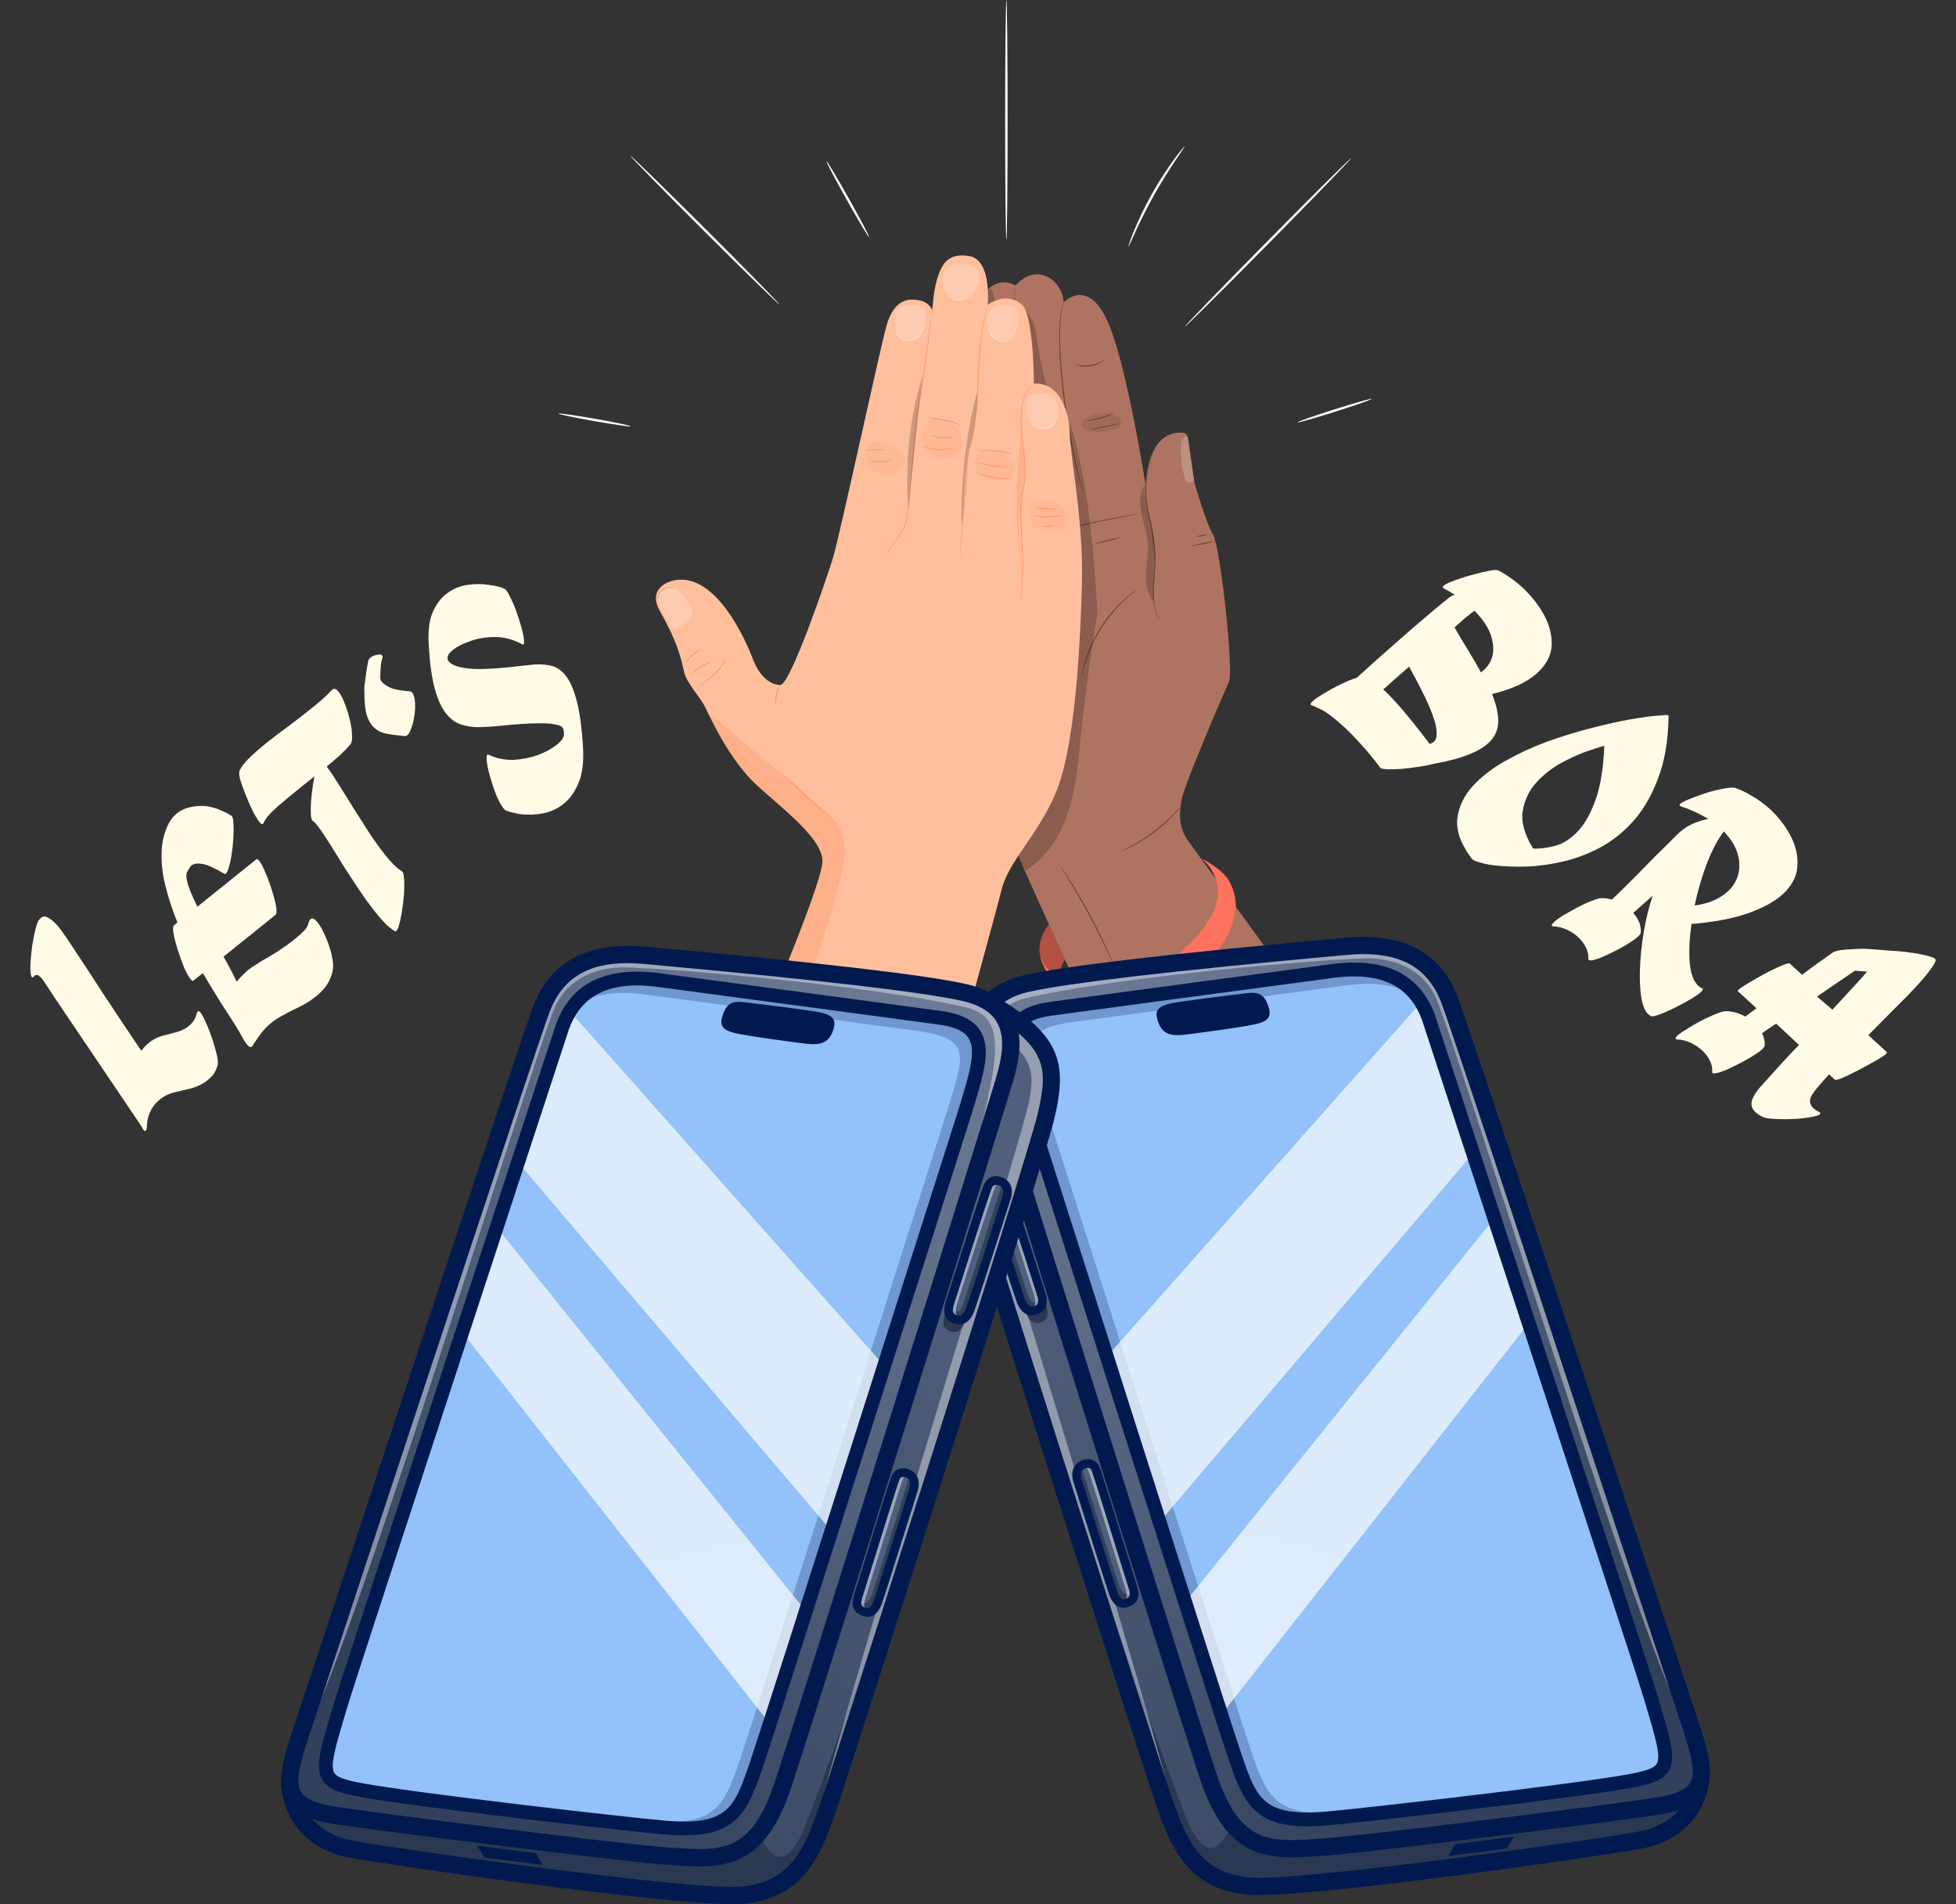 <svg width="262" height="255" viewBox="0 0 262 255" fill="none" xmlns="http://www.w3.org/2000/svg">
<rect x="0" y="0" width="262" height="255" fill="#333333" stroke="none"/>
<path d="M65.455 101.075C66.52 101.567 67.635 101.796 68.8 101.761C69.97 101.685 71.062 101.467 72.078 101.105C73.098 100.702 73.916 100.256 74.531 99.766C75.26 99.186 75.595 98.696 75.536 98.296C75.541 97.883 75.48 97.597 75.353 97.437C75.19 97.233 74.853 97.092 74.343 97.014C73.838 96.895 73.035 96.846 71.933 96.868C70.814 96.866 69.257 96.971 67.263 97.181C66.193 97.289 65.201 97.354 64.286 97.375C63.371 97.397 62.533 97.282 61.774 97.031C61.014 96.781 60.343 96.291 59.761 95.564C59.125 94.769 58.61 93.635 58.216 92.163C57.822 90.691 57.556 88.727 57.418 86.27C57.325 84.522 57.493 83.123 57.922 82.075C58.374 81.008 58.965 80.185 59.694 79.604C60.582 78.897 61.564 78.469 62.638 78.321C63.713 78.172 64.707 78.18 65.622 78.345C66.541 78.469 67.205 78.647 67.615 78.879C67.792 78.961 68.015 79.286 68.283 79.854C68.573 80.404 68.861 81.067 69.147 81.844C69.415 82.598 69.653 83.339 69.861 84.066C70.051 84.77 70.162 85.351 70.193 85.81C70.229 86.228 70.149 86.384 69.954 86.28C68.721 85.624 67.493 85.3 66.268 85.308C65.044 85.315 63.944 85.502 62.97 85.868C62 86.194 61.253 86.566 60.729 86.983C60.205 87.4 59.947 87.754 59.956 88.044C59.951 88.085 59.953 88.158 59.962 88.262C59.971 88.367 60.03 88.487 60.139 88.624C60.285 88.805 60.605 88.996 61.101 89.197C61.62 89.379 62.414 89.51 63.483 89.588C64.558 89.626 66.049 89.555 67.956 89.376C69.049 89.251 70.077 89.138 71.042 89.04C71.989 88.918 72.868 88.945 73.678 89.118C74.47 89.269 75.165 89.719 75.765 90.47C76.365 91.22 76.86 92.351 77.249 93.864C77.643 95.336 77.923 97.364 78.088 99.948C78.213 101.969 78.019 103.592 77.508 104.817C76.996 106.043 76.331 106.982 75.51 107.635C74.667 108.306 73.727 108.738 72.689 108.932C71.674 109.108 70.715 109.145 69.814 109.044C68.918 108.902 68.222 108.731 67.726 108.53C67.648 108.48 67.546 108.376 67.419 108.217C67.11 107.83 66.792 107.246 66.465 106.465C66.143 105.642 65.865 104.804 65.629 103.95C65.375 103.073 65.228 102.353 65.188 101.79C65.13 101.204 65.219 100.966 65.455 101.075Z" fill="#FFFBE6"/>
<path d="M54.221 98.579C53.257 98.492 52.399 98.375 51.648 98.229C50.879 98.06 50.258 97.68 49.785 97.089C49.44 96.657 49.184 96.08 49.016 95.358C48.871 94.617 48.802 93.668 48.808 92.51C48.79 92.487 48.795 92.26 48.823 91.829C48.873 91.379 48.945 90.839 49.037 90.208C49.129 89.577 49.225 88.998 49.326 88.471C49.385 88.312 49.495 88.169 49.654 88.043C49.927 87.825 50.273 87.698 50.692 87.662C51.093 87.604 51.275 87.738 51.238 88.065C51.215 88.083 51.165 88.254 51.087 88.576C51.014 88.857 50.961 89.606 50.927 90.823C50.927 90.823 50.941 90.887 50.968 91.014C50.999 91.1 51.07 91.212 51.179 91.348C51.361 91.576 51.727 91.823 52.277 92.092C52.809 92.338 53.683 92.498 54.898 92.572C55.021 92.586 55.128 92.65 55.219 92.764C55.437 93.036 55.562 93.495 55.593 94.14C55.628 94.744 55.587 95.391 55.467 96.081C55.348 96.771 55.176 97.373 54.953 97.886C54.734 98.358 54.49 98.589 54.221 98.579Z" fill="#FFFBE6"/>
<path d="M46.922 99.702C46.539 100.156 46.07 100.641 45.514 101.158C44.962 101.634 44.377 102.137 43.757 102.668C44.175 103.191 44.691 103.952 45.304 104.952C45.922 105.911 46.589 106.979 47.307 108.156C48.047 109.315 48.779 110.462 49.501 111.599C50.246 112.717 50.964 113.708 51.654 114.571C52.491 115.617 53.22 116.319 53.843 116.679C53.998 116.779 54.093 117.131 54.129 117.735C54.169 118.298 54.163 118.991 54.112 119.813C54.043 120.612 53.942 121.418 53.809 122.231C53.68 123.002 53.536 123.638 53.376 124.137C53.221 124.596 53.054 124.784 52.877 124.702C52.508 124.474 52.099 124.149 51.649 123.726C51.222 123.285 50.781 122.781 50.327 122.212C49.6 121.303 48.855 120.278 48.091 119.137C47.31 117.974 46.558 116.824 45.836 115.688C45.136 114.533 44.496 113.499 43.915 112.586C43.315 111.65 42.824 110.943 42.443 110.465C42.243 110.215 42.065 110.04 41.911 109.94C41.733 109.858 41.641 109.486 41.632 108.823C41.606 108.137 41.643 107.345 41.745 106.446C41.846 105.547 41.97 104.723 42.117 103.974C42.048 104.028 41.969 104.091 41.877 104.164L40.579 105.198C39.326 106.195 38.194 107.134 37.182 108.013C36.17 108.893 35.536 109.639 35.281 110.252C35.258 110.27 35.244 110.299 35.24 110.34C35.126 110.431 34.96 110.34 34.742 110.067C34.487 109.749 34.19 109.26 33.849 108.601C33.513 107.902 33.2 107.184 32.91 106.448C32.601 105.689 32.356 105.01 32.175 104.41C32.017 103.792 31.99 103.386 32.095 103.191C32.341 102.66 32.802 102.07 33.476 101.421C34.151 100.773 34.932 100.095 35.821 99.388C36.709 98.681 37.662 97.96 38.678 97.225C39.675 96.468 40.63 95.727 41.541 95.002C42.134 94.53 42.671 94.084 43.154 93.662C43.66 93.222 44.091 92.805 44.447 92.41L44.549 92.329C44.777 92.147 45.045 92.25 45.354 92.636C45.645 93 45.918 93.527 46.172 94.218C46.448 94.89 46.677 95.619 46.858 96.405C47.044 97.15 47.143 97.834 47.156 98.456C47.192 99.06 47.114 99.475 46.922 99.702Z" fill="#FFFBE6"/>
<path d="M23.323 123.898L23.767 123.545C23.119 121.941 22.593 120.351 22.19 118.774C21.787 117.198 21.604 115.688 21.643 114.244C21.663 112.777 21.99 111.438 22.624 110.226C22.912 109.7 23.272 109.264 23.705 108.92C24.48 108.303 25.502 107.973 26.772 107.929C28.024 107.863 29.436 108.301 31.01 109.243C31.165 109.343 31.251 109.684 31.268 110.265C31.308 110.828 31.303 111.521 31.252 112.342C31.205 113.123 31.118 113.9 30.989 114.672C30.865 115.403 30.714 116.006 30.536 116.483C30.381 116.941 30.226 117.121 30.071 117.021C28.73 116.229 27.742 115.787 27.11 115.695C26.459 115.581 25.974 115.651 25.655 115.904C25.518 116.013 25.409 116.156 25.327 116.333C25.227 116.487 25.138 116.633 25.06 116.769C24.896 117.123 24.936 117.686 25.181 118.458C25.425 119.23 25.843 120.219 26.433 121.423L34.334 115.078C34.425 115.005 34.562 115.083 34.743 115.31C34.998 115.628 35.27 116.155 35.561 116.892C35.874 117.609 36.16 118.386 36.418 119.222C36.681 120.017 36.869 120.742 36.982 121.396C37.077 122.027 37.056 122.397 36.919 122.506L29.94 128.117C30.236 128.626 30.529 129.155 30.819 129.705C31.11 130.255 31.407 130.836 31.711 131.45C31.953 131.146 32.213 130.865 32.491 130.606C32.751 130.325 33.017 130.076 33.291 129.858C33.587 129.622 33.901 129.409 34.233 129.219C34.571 128.988 34.917 128.768 35.272 128.559C35.869 128.233 36.536 127.832 37.274 127.356C38.012 126.881 38.7 126.389 39.338 125.881C39.862 125.464 40.311 125.069 40.685 124.698C41.063 124.285 41.268 123.935 41.301 123.649C41.397 123.35 41.502 123.155 41.615 123.064C41.843 122.883 42.148 123.031 42.53 123.508C42.875 123.94 43.229 124.569 43.592 125.396C43.956 126.223 44.234 127.061 44.429 127.911C44.623 128.76 44.67 129.448 44.569 129.975C44.4 130.742 44.117 131.414 43.72 131.99C43.305 132.544 42.825 133.038 42.278 133.473C41.594 134.017 40.847 134.482 40.036 134.867C39.248 135.233 38.522 135.607 37.857 135.988C37.328 136.259 36.848 136.568 36.415 136.912C35.891 137.329 35.435 137.785 35.048 138.279C34.683 138.756 34.3 139.302 33.898 139.92C33.898 139.92 33.885 139.949 33.857 140.008C33.83 140.067 33.794 140.115 33.748 140.151C33.68 140.205 33.584 140.226 33.461 140.212C33.361 140.18 33.22 140.05 33.038 139.823C32.875 139.618 32.663 139.284 32.405 138.821C32.046 138.139 31.372 137.039 30.381 135.521C29.391 134.003 28.321 132.269 27.172 130.32L25.908 131.326C25.817 131.399 25.68 131.321 25.499 131.094C25.244 130.776 24.96 130.258 24.647 129.54C24.357 128.804 24.08 128.038 23.817 127.243C23.559 126.407 23.371 125.683 23.253 125.07C23.14 124.416 23.164 124.025 23.323 123.898Z" fill="#FFFBE6"/>
<path d="M5.233 123.177C5.598 122.7 6.013 122.612 6.476 122.913C6.945 123.172 7.415 123.597 7.888 124.188C8.124 124.484 8.367 124.811 8.617 125.17C8.849 125.506 9.072 125.831 9.285 126.145C10.898 128.581 12.499 131.026 14.089 133.481C15.683 135.894 17.298 138.31 18.934 140.728C19.23 140.306 19.572 139.941 19.959 139.633C20.643 139.088 21.44 138.733 22.35 138.566C22.906 138.422 23.441 138.275 23.955 138.126C24.452 137.954 24.882 137.723 25.247 137.432C25.497 137.233 25.721 136.999 25.917 136.732C26.117 136.423 26.273 136.058 26.383 135.636C26.437 135.518 26.476 135.45 26.499 135.432C26.59 135.359 26.708 135.414 26.854 135.595C27.072 135.868 27.328 136.352 27.623 137.047C27.923 137.702 28.204 138.426 28.467 139.221C28.712 139.994 28.911 140.709 29.065 141.368C29.201 142.004 29.223 142.451 29.131 142.71C28.999 143.15 28.821 143.534 28.597 143.86C28.379 144.146 28.121 144.407 27.825 144.643C27.187 145.15 26.44 145.522 25.584 145.757C24.71 145.969 23.942 146.152 23.282 146.305C22.622 146.459 22.007 146.762 21.438 147.216C20.891 147.651 20.469 148.173 20.172 148.781C19.876 149.389 19.713 150.002 19.685 150.619C19.698 151.055 19.637 151.328 19.5 151.436C19.363 151.545 19.179 151.338 18.948 150.816C18.93 150.793 18.902 150.759 18.866 150.714L7.377 133.69C6.968 133.085 6.623 132.56 6.341 132.115C6.06 131.67 5.819 131.322 5.619 131.072C5.183 130.526 4.832 130.415 4.568 130.737C4.354 130.982 4.215 130.925 4.152 130.566C4.07 130.184 4.048 129.644 4.086 128.945C4.128 128.204 4.204 127.437 4.314 126.643C4.447 125.83 4.591 125.101 4.747 124.457C4.903 123.812 5.065 123.385 5.233 123.177Z" fill="#FFFBE6"/>
<path d="M231.186 135.416C232.052 135.421 232.919 135.662 233.785 136.14C234.224 135.792 234.724 135.422 235.284 135.027L232.774 132.726C232.709 132.667 232.887 132.494 233.309 132.209C233.73 131.924 234.273 131.592 234.937 131.214C235.622 130.815 236.307 130.436 236.993 130.078C237.72 129.718 238.337 129.435 238.844 129.228C239.351 129.022 239.648 128.958 239.734 129.036L241.375 130.541C242.055 130.019 242.735 129.517 243.415 129.035C244.116 128.533 244.807 128.04 245.488 127.559C245.689 127.427 246.045 127.319 246.557 127.236C247.091 127.172 247.687 127.127 248.346 127.099C249.024 127.05 249.643 127.044 250.202 127.082L250.263 127.08L253.306 127.322C253.843 127.34 254.453 127.387 255.137 127.461C256.029 127.567 256.87 127.706 257.661 127.879C258.493 128.05 259.006 128.223 259.199 128.4C259.371 128.558 259.213 128.966 258.725 129.624C258.259 130.303 257.572 131.134 256.665 132.119C255.797 133.061 254.789 134.091 253.64 135.21C252.532 136.327 251.405 137.465 250.258 138.625L252.736 140.897C252.822 140.976 252.655 141.158 252.234 141.443C251.812 141.728 251.249 142.061 250.543 142.44C249.878 142.818 249.182 143.187 248.455 143.547C247.769 143.905 247.172 144.188 246.665 144.394C246.159 144.601 245.862 144.665 245.776 144.586L245.004 143.878C244.747 144.156 244.511 144.413 244.294 144.649L243.439 145.642C242.849 146.325 242.521 146.874 242.456 147.288C242.413 147.722 242.563 148.097 242.906 148.412C243.099 148.589 243.333 148.743 243.607 148.876C243.837 148.969 243.894 149.08 243.775 149.208C243.637 149.358 243.22 149.489 242.523 149.601C241.848 149.732 241.058 149.817 240.152 149.855C239.287 149.892 238.462 149.885 237.676 149.836C236.911 149.807 236.381 149.716 236.086 149.564C235.75 149.413 235.431 149.2 235.131 148.925C234.723 148.551 234.55 148.116 234.611 147.619C234.693 147.101 235.037 146.47 235.645 145.724L238.186 142.9C238.62 142.429 239.064 141.947 239.517 141.455C239.991 140.941 240.475 140.437 240.969 139.943L237.909 137.078C237.247 137.538 236.616 137.966 236.014 138.361C236.307 138.946 236.423 139.507 236.363 140.044C236.327 140.169 236.26 140.285 236.162 140.392C235.945 140.628 235.555 140.922 234.992 141.275C234.471 141.626 233.877 141.97 233.211 142.307C232.585 142.642 231.969 142.946 231.362 143.219C230.774 143.47 230.286 143.635 229.898 143.713C229.509 143.791 229.321 143.737 229.334 143.551C229.395 143.055 229.291 142.545 229.021 142.021C228.773 141.517 228.434 141.068 228.005 140.675C227.533 140.242 227.003 139.894 226.414 139.631C225.825 139.367 225.262 139.226 224.725 139.208C224.602 139.213 224.518 139.196 224.475 139.157C224.39 139.078 224.416 138.964 224.554 138.814C224.79 138.557 225.211 138.251 225.814 137.896C226.416 137.501 227.07 137.113 227.776 136.733C228.523 136.352 229.211 136.035 229.84 135.782C230.469 135.529 230.917 135.407 231.186 135.416ZM247.778 132.679C248.212 132.208 248.626 131.758 249.02 131.33C249.415 130.902 249.769 130.496 250.082 130.112L248.469 129.995C247.626 130.566 246.784 131.136 245.942 131.707C245.1 132.278 244.248 132.859 243.386 133.451L245.441 135.216C245.835 134.788 246.23 134.36 246.624 133.932C247.019 133.503 247.403 133.086 247.778 132.679Z" fill="#FFFBE6"/>
<path d="M214.604 120.275C215.037 120.277 215.473 120.341 215.912 120.466C216.863 119.562 217.646 118.798 218.259 118.176C218.913 117.551 219.506 116.95 220.039 116.372C220.593 115.814 221.206 115.191 221.878 114.504C222.591 113.815 223.482 112.934 224.551 111.86C225.183 111.216 225.884 110.713 226.653 110.351C227.443 110.009 228.165 109.783 228.821 109.673C227.762 109.018 226.541 108.453 225.16 107.976C224.888 107.884 224.912 107.729 225.233 107.51C225.575 107.31 226.081 107.083 226.751 106.828C227.44 106.552 228.172 106.295 228.946 106.057C229.741 105.838 230.466 105.673 231.122 105.563C231.777 105.454 232.21 105.435 232.419 105.509C233.194 105.785 233.973 106.163 234.757 106.645C235.582 107.125 236.348 107.689 237.056 108.338C238.151 109.342 239.045 110.477 239.738 111.744C240.452 113.031 240.796 114.334 240.77 115.652C240.784 116.968 240.269 118.194 239.224 119.329C238.297 120.335 236.89 121.217 235.004 121.976C233.14 122.754 230.667 123.312 227.587 123.647C227.238 123.683 226.899 123.707 226.57 123.721C226.299 125.605 226.216 127.306 226.322 128.825C226.449 130.363 226.845 131.437 227.51 132.047C227.66 132.184 227.83 132.28 228.017 132.334L228.05 132.364C228.136 132.442 228.09 132.578 227.912 132.771C227.676 133.028 227.215 133.356 226.531 133.755C225.887 134.153 225.172 134.543 224.384 134.926C223.636 135.307 222.938 135.615 222.288 135.848C221.679 136.079 221.29 136.157 221.122 136.082C221.079 136.043 221.025 135.994 220.961 135.935C220.898 135.917 220.845 135.888 220.803 135.849C220.352 135.436 220.03 134.667 219.838 133.543C219.668 132.439 219.612 131.125 219.671 129.599C219.73 128.074 219.9 126.472 220.179 124.793C220.459 123.115 220.855 121.503 221.367 119.958C220.989 120.283 220.581 120.64 220.143 121.029C219.726 121.396 219.269 121.806 218.772 122.26C219.509 123.093 219.845 123.974 219.782 124.903C219.746 125.028 219.678 125.144 219.58 125.251C219.284 125.572 218.774 125.953 218.05 126.396C217.327 126.838 216.54 127.262 215.691 127.668C214.883 128.073 214.183 128.359 213.592 128.528C213.021 128.676 212.741 128.636 212.752 128.409C212.792 127.893 212.677 127.373 212.407 126.85C212.159 126.346 211.82 125.897 211.391 125.503C210.919 125.071 210.389 124.723 209.8 124.459C209.233 124.216 208.68 124.085 208.143 124.066C208.02 124.071 207.937 124.054 207.894 124.015C207.808 123.936 207.854 123.801 208.031 123.608C208.268 123.351 208.677 123.035 209.26 122.661C209.863 122.306 210.518 121.939 211.224 121.559C211.93 121.18 212.587 120.874 213.196 120.643C213.825 120.39 214.294 120.267 214.604 120.275ZM231.726 119.089C232.673 118.062 233.085 116.84 232.963 115.426C232.841 114.011 232.154 112.651 230.903 111.345C230.101 112.387 229.347 113.808 228.639 115.608C227.953 117.427 227.404 119.313 226.991 121.265C228.078 121.116 229.016 120.85 229.804 120.467C230.592 120.084 231.233 119.625 231.726 119.089Z" fill="#FFFBE6"/>
<path d="M200.195 115.891C199.407 115.801 198.741 115.664 198.197 115.481C197.614 115.341 197.256 115.171 197.124 114.971C195.681 113.056 195.039 111.283 195.196 109.65C195.395 108.016 196.106 106.535 197.329 105.208C198.453 103.987 199.881 102.888 201.613 101.909C203.346 100.931 205.207 100.07 207.197 99.328C209.208 98.605 211.194 97.996 213.153 97.502C215.132 96.987 216.9 96.593 218.456 96.322C220.053 96.049 221.274 95.884 222.117 95.828C222.282 95.821 222.405 95.816 222.488 95.812C223.184 95.7 223.526 95.737 223.513 95.923C223.497 96.027 223.491 96.12 223.494 96.202C223.424 99.415 222.932 102.162 222.018 104.444C221.145 106.724 220.009 108.624 218.609 110.144C217.327 111.536 215.899 112.656 214.326 113.504C212.773 114.331 211.159 114.945 209.485 115.345C207.81 115.745 206.17 115.978 204.564 116.046C202.978 116.093 201.521 116.041 200.195 115.891ZM205.848 104.725C204.842 105.817 204.216 107.099 203.969 108.57C203.722 110.042 204.185 111.73 205.359 113.636C206.227 113.681 207.212 113.558 208.314 113.264C209.415 112.971 210.449 112.299 211.415 111.25C212.322 110.265 213.098 108.864 213.743 107.047C214.388 105.229 214.772 102.836 214.893 99.868C214.2 100.061 213.295 100.357 212.177 100.754C211.081 101.17 209.959 101.701 208.81 102.347C207.683 103.012 206.696 103.804 205.848 104.725Z" fill="#FFFBE6"/>
<path d="M184.859 102.78C183.94 101.543 183.059 100.479 182.217 99.588C181.416 98.696 180.672 97.935 179.985 97.306C178.741 96.165 177.739 95.404 176.98 95.025C176.243 94.665 175.823 94.477 175.719 94.461C175.678 94.462 175.636 94.444 175.593 94.404C175.507 94.326 175.543 94.201 175.701 94.029C175.977 93.73 176.497 93.358 177.262 92.914C178.006 92.45 178.802 92.016 179.651 91.609C180.5 91.203 181.2 90.916 181.75 90.749C182.504 90.059 183.438 89.217 184.551 88.223C185.664 87.23 186.817 86.214 188.011 85.175C189.224 84.116 190.369 83.131 191.444 82.222C192.539 81.29 193.436 80.553 194.135 80.009C194.314 79.857 194.557 79.744 194.863 79.67C194.396 79.36 193.899 79.062 193.371 78.776C193.16 78.661 193.235 78.493 193.597 78.272C194 78.049 194.548 77.82 195.239 77.586C195.95 77.329 196.693 77.102 197.469 76.905C198.264 76.686 198.969 76.523 199.583 76.415C200.197 76.306 200.589 76.31 200.759 76.427C201.856 76.998 202.887 77.726 203.853 78.611C204.969 79.634 205.905 80.788 206.661 82.074C207.416 83.359 207.812 84.669 207.848 86.005C207.904 87.32 207.409 88.545 206.364 89.68C205.733 90.365 204.883 90.987 203.813 91.547C202.764 92.085 201.443 92.552 199.85 92.949C200.379 94.223 200.655 95.384 200.679 96.433C200.724 97.501 200.372 98.442 199.623 99.256C199.011 99.919 198.077 100.504 196.82 101.01C195.603 101.514 194.002 101.942 192.016 102.293C191.486 102.439 190.832 102.569 190.053 102.684C189.315 102.798 188.556 102.892 187.775 102.966C187.014 103.018 186.365 103.035 185.828 103.017C185.291 102.998 184.968 102.92 184.859 102.78ZM199.022 89.465C199.89 88.523 200.191 87.358 199.926 85.969C199.702 84.579 198.89 83.183 197.49 81.781C197.09 82.086 196.661 82.423 196.202 82.793C195.765 83.181 195.308 83.592 194.831 84.023C195.455 85.108 196.076 86.152 196.696 87.155C197.317 88.158 197.873 89.122 198.366 90.048C198.606 89.873 198.825 89.679 199.022 89.465ZM185.379 92.417C186.816 93.735 188.857 96.139 191.501 99.629C191.786 99.535 191.997 99.413 192.135 99.263C192.392 98.984 192.484 98.497 192.414 97.8C192.363 97.082 192.051 96.046 191.477 94.691C190.904 93.337 189.993 91.533 188.742 89.281C187.946 89.973 187.24 90.589 186.624 91.13C186.048 91.669 185.601 92.068 185.282 92.329L185.379 92.417Z" fill="#FFFBE6"/>
<path d="M134.802 32.119C134.711 32.119 134.638 24.928 134.638 16.06C134.638 7.189 134.711 0 134.802 0C134.892 0 134.965 7.189 134.965 16.06C134.965 24.928 134.892 32.119 134.802 32.119Z" fill="white"/>
<path d="M104.364 40.739C104.3 40.803 99.792 36.408 94.295 30.923C88.796 25.437 84.391 20.94 84.455 20.876C84.519 20.812 89.026 25.207 94.525 30.693C100.022 36.177 104.428 40.675 104.364 40.739Z" fill="white"/>
<path d="M180.987 21.172C181.051 21.235 176.113 26.342 169.959 32.575C163.803 38.811 158.761 43.815 158.698 43.751C158.634 43.688 163.57 38.583 169.727 32.347C175.881 26.113 180.923 21.109 180.987 21.172Z" fill="white"/>
<path d="M116.427 31.785C116.349 31.829 115.004 29.583 113.425 26.768C111.845 23.952 110.628 21.635 110.707 21.591C110.786 21.547 112.129 23.793 113.709 26.608C115.289 29.423 116.506 31.741 116.427 31.785Z" fill="white"/>
<path d="M158.666 19.617C158.705 19.647 158.204 20.351 157.428 21.508C156.652 22.664 155.615 24.284 154.576 26.136C153.538 27.989 152.696 29.718 152.115 30.983C151.532 32.248 151.193 33.042 151.147 33.024C151.126 33.016 151.186 32.807 151.312 32.438C151.437 32.067 151.637 31.538 151.903 30.891C152.433 29.598 153.247 27.84 154.291 25.976C155.337 24.114 156.411 22.503 157.239 21.375C157.653 20.811 158 20.364 158.251 20.064C158.501 19.764 158.647 19.604 158.666 19.617Z" fill="white"/>
<path d="M183.727 53.417C183.753 53.503 181.55 54.277 178.804 55.146C176.058 56.016 173.81 56.651 173.782 56.565C173.755 56.479 175.958 55.706 178.705 54.836C181.45 53.967 183.699 53.332 183.727 53.417Z" fill="white"/>
<path d="M84.48 57.089C84.464 57.178 82.287 56.868 79.618 56.398C76.947 55.928 74.796 55.476 74.812 55.387C74.827 55.299 77.004 55.608 79.674 56.078C82.344 56.548 84.496 57.001 84.48 57.089Z" fill="white"/>
<path d="M142.493 131.739C142.493 131.739 141.373 130.489 142.635 128.477C142.635 128.477 140.525 123.858 140.511 123.828C140.497 123.798 137.341 127.403 141.032 130.701L142.493 131.739Z" fill="#FF725E"/>
<path opacity="0.3" d="M142.493 131.739C142.493 131.739 141.373 130.489 142.635 128.477C142.635 128.477 140.525 123.858 140.511 123.828C140.497 123.798 137.341 127.403 141.032 130.701L142.493 131.739Z" fill="black"/>
<path d="M151.297 146.174C150.595 146.105 130.167 102.598 125.841 88.015C121.515 73.433 124.822 50.401 126.923 46.65C128.608 43.641 130.499 43.753 130.499 43.753C130.499 43.753 130.971 39.553 132.887 38.302C134.513 37.239 136.028 38.239 136.028 38.239C138.733 35.142 142.252 37.327 142.479 40.493C142.479 40.493 145.474 37.233 148.136 42.552C150.799 47.87 153.461 65.026 153.461 65.026C153.461 65.026 153.461 57.646 158.426 57.935C158.734 57.953 158.996 58.175 159.068 58.475L160.016 64.744C160.016 64.744 161.49 69.91 162.488 71.626C163.486 73.341 165.274 89.797 164.608 91.308C163.943 92.819 158.785 104.657 158.286 107.059C157.787 109.461 158.12 111.176 159.118 112.549C160.116 113.921 173.26 132.107 173.26 132.107C173.26 132.107 166.937 147.718 151.297 146.174Z" fill="#AE7461"/>
<g opacity="0.2">
<path d="M132.752 38.596C133.124 39.366 133.319 40.222 133.316 41.077C134.217 40.776 135.217 40.748 136.117 41.05C137.018 41.352 137.81 41.994 138.245 42.837C138.608 43.54 138.716 44.342 138.834 45.125C139.172 47.38 139.635 49.617 140.221 51.822H135.527L131.316 46.463L130.499 43.752C130.949 41.161 131.572 39.074 132.752 38.596Z" fill="black"/>
</g>
<path d="M155.441 83.253C155.437 83.256 155.39 83.188 155.303 83.055C155.219 82.92 155.106 82.715 154.984 82.439C154.744 81.886 154.507 81.031 154.449 79.953C154.371 78.875 154.504 77.594 154.603 76.183C154.648 75.477 154.678 74.734 154.616 73.97C154.539 73.208 154.433 72.412 154.319 71.604C154.202 70.796 154.062 70.01 153.876 69.264C153.664 68.52 153.551 67.771 153.49 67.064C153.366 65.643 153.448 64.354 153.62 63.291C153.796 62.228 154.067 61.392 154.303 60.84C154.407 60.557 154.526 60.354 154.592 60.21C154.663 60.069 154.702 59.996 154.707 59.998C154.712 60.001 154.681 60.078 154.619 60.223C154.561 60.37 154.451 60.576 154.357 60.861C154.138 61.417 153.885 62.251 153.724 63.308C153.566 64.364 153.496 65.644 153.626 67.051C153.692 67.756 153.803 68.486 154.017 69.229C154.207 69.981 154.348 70.771 154.467 71.583C154.581 72.396 154.685 73.185 154.761 73.959C154.822 74.734 154.789 75.484 154.74 76.192C154.633 77.609 154.49 78.878 154.553 79.947C154.598 81.016 154.816 81.863 155.037 82.416C155.15 82.693 155.254 82.901 155.329 83.039C155.407 83.177 155.445 83.25 155.441 83.253Z" fill="#6F4439"/>
<path d="M144.899 90.381C144.894 90.379 144.9 90.331 144.917 90.239C144.939 90.131 144.965 89.998 144.997 89.838C145.031 89.664 145.077 89.451 145.147 89.209C145.215 88.966 145.28 88.686 145.384 88.386C145.481 88.083 145.587 87.752 145.726 87.404C145.852 87.052 146.015 86.688 146.184 86.303C146.539 85.541 146.97 84.721 147.497 83.905C148.028 83.091 148.597 82.359 149.149 81.724C149.434 81.415 149.698 81.114 149.97 80.857C150.232 80.589 150.49 80.355 150.729 80.146C150.962 79.929 151.191 79.755 151.388 79.596C151.582 79.435 151.758 79.306 151.904 79.205C152.038 79.112 152.149 79.034 152.24 78.971C152.318 78.919 152.36 78.894 152.363 78.898C152.366 78.902 152.33 78.936 152.258 78.995C152.172 79.064 152.067 79.149 151.94 79.251C151.799 79.358 151.629 79.493 151.441 79.659C151.25 79.824 151.027 80.003 150.8 80.223C150.566 80.437 150.314 80.674 150.058 80.943C149.791 81.203 149.533 81.504 149.252 81.814C148.71 82.449 148.15 83.178 147.623 83.985C147.1 84.795 146.668 85.606 146.309 86.36C146.138 86.74 145.972 87.101 145.841 87.449C145.698 87.792 145.587 88.119 145.484 88.418C145.374 88.715 145.302 88.991 145.227 89.231C145.151 89.471 145.096 89.68 145.053 89.852C145.011 90.009 144.976 90.139 144.947 90.245C144.92 90.335 144.904 90.382 144.899 90.381Z" fill="#6F4439"/>
<path d="M158.273 107.877C158.281 107.884 158.195 107.999 158.033 108.204C157.872 108.409 157.626 108.696 157.311 109.039C156.68 109.727 155.746 110.624 154.606 111.483C153.465 112.34 152.344 112.99 151.506 113.404C151.088 113.611 150.744 113.768 150.501 113.864C150.259 113.962 150.124 114.012 150.12 114.003C150.116 113.993 150.243 113.925 150.477 113.811C150.712 113.699 151.048 113.529 151.458 113.31C152.279 112.875 153.383 112.216 154.516 111.364C155.648 110.511 156.587 109.633 157.234 108.967C157.558 108.634 157.815 108.359 157.989 108.166C158.164 107.974 158.265 107.87 158.273 107.877Z" fill="#6F4439"/>
<path d="M149.323 129.57C149.319 129.572 149.293 129.524 149.247 129.431C149.196 129.323 149.132 129.187 149.054 129.022C148.88 128.646 148.644 128.135 148.355 127.512C147.76 126.24 146.91 124.495 145.898 122.606C144.884 120.717 143.901 119.043 143.17 117.843C142.811 117.258 142.516 116.778 142.299 116.425C142.204 116.269 142.126 116.141 142.064 116.038C142.012 115.949 141.986 115.901 141.991 115.898C141.995 115.895 142.029 115.938 142.089 116.022C142.158 116.12 142.243 116.244 142.347 116.394C142.57 116.718 142.882 117.194 143.26 117.788C144.014 118.975 145.013 120.644 146.029 122.536C147.043 124.428 147.879 126.183 148.451 127.468C148.737 128.111 148.96 128.634 149.107 128.998C149.175 129.169 149.23 129.308 149.274 129.419C149.311 129.516 149.328 129.568 149.323 129.57Z" fill="#6F4439"/>
<path d="M150.034 72.001C150.043 72.041 149.299 72.254 148.37 72.477C147.441 72.701 146.681 72.85 146.671 72.81C146.662 72.77 147.407 72.557 148.335 72.333C149.264 72.11 150.024 71.961 150.034 72.001Z" fill="#6F4439"/>
<path d="M145.042 65.774C145.04 65.775 145.031 65.753 145.017 65.712C145 65.661 144.98 65.6 144.956 65.525C144.905 65.36 144.825 65.117 144.737 64.802C144.553 64.172 144.308 63.254 144.039 62.113C143.5 59.83 142.884 56.644 142.437 53.091C141.991 49.539 141.805 46.293 141.901 43.946C141.946 42.772 142.07 41.825 142.219 41.184C142.366 40.542 142.539 40.217 142.539 40.217C142.542 40.218 142.536 40.24 142.523 40.282C142.506 40.333 142.486 40.394 142.462 40.468C142.431 40.549 142.403 40.651 142.373 40.774C142.341 40.895 142.303 41.035 142.275 41.197C142.145 41.837 142.037 42.78 142.006 43.949C141.937 46.289 142.139 49.526 142.585 53.073C143.031 56.619 143.63 59.803 144.142 62.089C144.398 63.232 144.627 64.152 144.793 64.786C144.874 65.094 144.938 65.338 144.985 65.516C145.004 65.593 145.019 65.656 145.032 65.707C145.041 65.751 145.045 65.773 145.042 65.774Z" fill="#6F4439"/>
<path d="M140.604 71.061C140.602 71.062 140.588 71.036 140.564 70.984C140.538 70.924 140.504 70.848 140.462 70.752C140.37 70.537 140.243 70.237 140.081 69.854C139.999 69.658 139.908 69.44 139.809 69.204C139.717 68.962 139.618 68.7 139.511 68.419C139.302 67.855 139.048 67.218 138.817 66.496C138.696 66.137 138.57 65.761 138.438 65.369C138.309 64.976 138.194 64.561 138.065 64.135C137.797 63.285 137.568 62.361 137.313 61.392C136.841 59.444 136.403 57.284 136.075 54.994C135.76 52.702 135.589 50.504 135.508 48.502C135.485 47.501 135.453 46.549 135.475 45.658C135.482 45.213 135.478 44.782 135.495 44.369C135.513 43.956 135.531 43.56 135.547 43.181C135.571 42.424 135.64 41.742 135.685 41.142C135.71 40.843 135.733 40.564 135.755 40.306C135.784 40.051 135.811 39.817 135.836 39.606C135.886 39.194 135.926 38.87 135.954 38.638C135.968 38.534 135.979 38.452 135.988 38.387C135.997 38.331 136.002 38.302 136.005 38.302C136.007 38.302 136.007 38.332 136.003 38.389C135.998 38.454 135.992 38.538 135.983 38.642C135.962 38.874 135.932 39.199 135.893 39.612C135.873 39.824 135.85 40.057 135.825 40.313C135.807 40.57 135.788 40.849 135.767 41.148C135.731 41.748 135.669 42.43 135.652 43.186C135.639 43.564 135.624 43.96 135.609 44.372C135.595 44.785 135.603 45.215 135.598 45.659C135.581 46.548 135.618 47.498 135.645 48.497C135.733 50.495 135.908 52.688 136.222 54.974C136.549 57.258 136.982 59.415 137.446 61.359C137.696 62.327 137.921 63.251 138.183 64.101C138.309 64.527 138.422 64.942 138.547 65.335C138.675 65.727 138.799 66.104 138.916 66.464C139.141 67.186 139.387 67.825 139.589 68.391C139.691 68.673 139.786 68.936 139.875 69.178C139.969 69.417 140.056 69.635 140.134 69.833C140.285 70.22 140.404 70.524 140.489 70.741C140.525 70.839 140.555 70.918 140.578 70.979C140.598 71.032 140.607 71.061 140.604 71.061Z" fill="#6F4439"/>
<path d="M132.12 72.803C132.117 72.804 132.11 72.777 132.099 72.725C132.087 72.664 132.072 72.587 132.053 72.491C132.014 72.275 131.959 71.974 131.89 71.591C131.75 70.809 131.563 69.675 131.354 68.27C131.14 66.866 130.923 65.188 130.713 63.321C130.515 61.453 130.338 59.395 130.227 57.229C130.004 52.896 130.135 48.964 130.354 46.132C130.467 44.715 130.579 43.571 130.683 42.783C130.732 42.398 130.771 42.094 130.799 41.876C130.813 41.779 130.824 41.702 130.833 41.641C130.841 41.587 130.847 41.561 130.849 41.561C130.852 41.561 130.851 41.589 130.848 41.643C130.843 41.704 130.837 41.782 130.829 41.88C130.808 42.099 130.778 42.403 130.741 42.79C130.655 43.579 130.559 44.724 130.459 46.139C130.268 48.97 130.154 52.895 130.376 57.222C130.487 59.384 130.66 61.44 130.85 63.307C131.052 65.172 131.258 66.85 131.459 68.255C131.654 69.661 131.825 70.797 131.948 71.582C132.005 71.966 132.05 72.269 132.083 72.487C132.096 72.583 132.106 72.661 132.114 72.722C132.12 72.775 132.122 72.803 132.12 72.803Z" fill="#6F4439"/>
<path d="M152.837 68.73C152.838 68.732 152.816 68.739 152.773 68.749C152.721 68.76 152.658 68.773 152.581 68.79C152.399 68.826 152.153 68.874 151.841 68.935C151.198 69.058 150.267 69.237 149.121 69.473C146.827 69.938 143.669 70.636 140.221 71.565C138.498 72.034 136.868 72.52 135.394 72.988C133.925 73.472 132.606 73.921 131.515 74.345C130.966 74.547 130.476 74.745 130.046 74.921C129.614 75.092 129.244 75.244 128.945 75.378C128.653 75.502 128.422 75.6 128.252 75.673C128.179 75.702 128.119 75.727 128.07 75.746C128.029 75.762 128.007 75.769 128.006 75.767C128.005 75.765 128.024 75.753 128.063 75.733C128.111 75.709 128.169 75.681 128.239 75.646C128.407 75.567 128.634 75.46 128.921 75.325C129.217 75.183 129.584 75.024 130.014 74.844C130.441 74.661 130.93 74.455 131.477 74.247C132.564 73.81 133.882 73.35 135.351 72.858C136.825 72.382 138.457 71.891 140.182 71.422C143.634 70.492 146.8 69.809 149.1 69.37C150.25 69.147 151.184 68.984 151.83 68.878C152.144 68.829 152.393 68.79 152.575 68.761C152.653 68.75 152.717 68.741 152.77 68.734C152.814 68.728 152.837 68.727 152.837 68.73Z" fill="#6F4439"/>
<g opacity="0.2">
<path d="M137.356 116.604C140.164 114.907 142.017 111.946 143.046 108.836C144.075 105.726 144.371 102.43 144.713 99.172C145.315 93.425 146.078 87.695 147 81.99C147 81.99 146.563 73.63 145.697 67.635C144.831 61.639 143.477 56.222 143 56.532C142.523 56.841 136.133 114.003 136.133 114.003L137.356 116.604Z" fill="black"/>
</g>
<path d="M160.973 114.982C160.973 114.982 163.86 116.368 164.764 118.214C165.666 120.059 165.526 121.408 165.526 121.408L165.29 122.979C164.734 124.807 163.927 126.443 162.67 127.857C159.39 131.547 154.688 134.086 149.65 134.84C148.402 135.026 147.129 135.05 145.884 134.841C143.733 134.479 142.2 133.593 141.158 131.858C140.7 131.193 139.394 128.654 139.37 128.256L139.85 129.115C141.259 131.078 142.411 131.525 144.207 131.936C146.042 132.355 147.971 132.163 149.799 131.722C154.078 130.689 157.932 128.29 160.731 124.9C161.87 123.52 162.831 121.934 163.094 120.17C163.094 120.17 163.659 117.289 160.973 114.982Z" fill="#FF725E"/>
<g opacity="0.2">
<path d="M154.68 73.064C154.615 70.505 152.94 67.247 153.481 64.744C152.643 65.809 152.607 67.302 152.863 68.631C153.119 69.961 153.625 71.244 153.743 72.592C153.863 73.968 153.573 75.344 153.509 76.724C153.446 78.104 153.656 79.595 154.593 80.612C154.293 78.025 154.754 75.967 154.68 73.064Z" fill="black"/>
</g>
<path d="M149.255 55.303C149.263 55.32 149.072 55.433 148.746 55.582C148.421 55.73 147.958 55.909 147.431 56.056C146.904 56.203 146.415 56.29 146.059 56.331C145.704 56.373 145.482 56.375 145.48 56.356C145.475 56.311 146.35 56.207 147.391 55.913C148.433 55.625 149.236 55.262 149.255 55.303Z" fill="#6F4439"/>
<path d="M147.981 48.17C147.991 48.183 147.818 48.347 147.486 48.54C147.157 48.733 146.659 48.94 146.078 49.034C145.497 49.126 144.959 49.085 144.585 49.004C144.21 48.924 143.994 48.823 144 48.807C144.007 48.758 144.919 49.078 146.054 48.887C147.192 48.714 147.958 48.126 147.981 48.17Z" fill="#6F4439"/>
<path d="M149.966 56.715C149.974 56.755 149.083 56.977 147.974 57.212C146.866 57.447 145.961 57.604 145.952 57.564C145.943 57.523 146.835 57.301 147.944 57.066C149.052 56.832 149.957 56.675 149.966 56.715Z" fill="#6F4439"/>
<g opacity="0.2">
<path d="M150.23 56.108C150.046 55.709 149.544 55.591 149.109 55.522L148.913 55.414C147.862 55.173 146.727 55.321 145.773 55.824C145.524 55.955 145.281 56.115 145.117 56.344C144.953 56.572 144.879 56.881 144.987 57.141C145.129 57.484 145.525 57.64 145.887 57.724C146.975 57.979 148.135 57.913 149.187 57.539C149.502 57.427 149.816 57.281 150.038 57.032C150.26 56.783 150.37 56.41 150.23 56.108Z" fill="#6F4439"/>
</g>
<path d="M141.453 56.443C141.461 56.461 141.27 56.574 140.945 56.722C140.619 56.871 140.156 57.049 139.629 57.197C139.102 57.343 138.614 57.43 138.258 57.472C137.902 57.514 137.68 57.515 137.678 57.496C137.673 57.451 138.548 57.347 139.589 57.053C140.631 56.766 141.434 56.402 141.453 56.443Z" fill="#6F4439"/>
<path d="M142.164 57.855C142.173 57.895 141.281 58.118 140.173 58.352C139.064 58.587 138.159 58.744 138.15 58.704C138.142 58.664 139.033 58.442 140.142 58.207C141.25 57.973 142.156 57.815 142.164 57.855Z" fill="#6F4439"/>
<g opacity="0.2">
<path d="M142.429 57.249C142.245 56.85 141.743 56.732 141.308 56.663L141.112 56.555C140.061 56.314 138.925 56.463 137.971 56.965C137.722 57.097 137.48 57.257 137.315 57.485C137.151 57.713 137.077 58.022 137.185 58.282C137.327 58.625 137.723 58.781 138.085 58.865C139.173 59.12 140.333 59.054 141.385 58.68C141.7 58.568 142.015 58.422 142.237 58.173C142.459 57.925 142.568 57.551 142.429 57.249Z" fill="#6F4439"/>
</g>
<path d="M135.506 57.482C135.515 57.499 135.324 57.613 134.998 57.761C134.673 57.909 134.21 58.088 133.683 58.235C133.156 58.382 132.667 58.469 132.312 58.511C131.956 58.552 131.734 58.554 131.732 58.535C131.727 58.49 132.602 58.386 133.643 58.092C134.685 57.804 135.487 57.441 135.506 57.482Z" fill="#6F4439"/>
<path d="M136.218 58.894C136.226 58.934 135.334 59.156 134.226 59.391C133.117 59.625 132.212 59.783 132.204 59.742C132.195 59.702 133.087 59.48 134.195 59.245C135.303 59.011 136.209 58.853 136.218 58.894Z" fill="#6F4439"/>
<g opacity="0.2">
<path d="M136.482 58.286C136.298 57.887 135.796 57.77 135.361 57.7L135.165 57.593C134.114 57.352 132.978 57.5 132.025 58.003C131.776 58.135 131.533 58.294 131.369 58.523C131.205 58.751 131.131 59.06 131.239 59.32C131.381 59.663 131.777 59.819 132.139 59.903C133.226 60.158 134.387 60.092 135.439 59.718C135.754 59.606 136.068 59.46 136.29 59.211C136.512 58.962 136.622 58.589 136.482 58.286Z" fill="#6F4439"/>
</g>
<path d="M162.714 72.484C162.722 72.524 162.012 72.7 161.128 72.876C160.244 73.053 159.521 73.163 159.513 73.123C159.505 73.083 160.215 72.907 161.099 72.731C161.983 72.554 162.706 72.444 162.714 72.484Z" fill="#6F4439"/>
<path d="M161.731 71.585C161.738 71.625 161.419 71.721 161.017 71.798C160.615 71.876 160.283 71.906 160.275 71.866C160.268 71.826 160.587 71.73 160.989 71.653C161.391 71.575 161.723 71.545 161.731 71.585Z" fill="#6F4439"/>
<g opacity="0.2">
<path d="M159.929 64.314C159.739 64.567 159.259 64.732 159.022 64.522C158.785 64.312 158.686 63.991 158.608 63.684C158.271 62.349 158.142 60.963 158.216 59.588C158.232 59.303 158.26 59.005 158.414 58.765C158.568 58.525 158.888 58.366 159.148 58.483L159.929 64.314Z" fill="white"/>
</g>
<path d="M130.104 139.682C130.104 139.682 134.1 137.965 129.398 136.7C124.696 135.435 119.755 136.148 119.755 136.148L125.784 139.496L130.104 139.682Z" fill="#FF725E"/>
<path opacity="0.3" d="M130.104 139.682C130.104 139.682 134.1 137.965 129.398 136.7C124.696 135.435 119.755 136.148 119.755 136.148L125.784 139.496L130.104 139.682Z" fill="black"/>
<path d="M89.843 77.839C89.843 77.839 86.664 78.71 88.35 81.758C89.584 83.988 90.886 86.366 91.612 89.904C91.935 91.478 93.814 93.368 94.431 94.65C96.086 98.09 97.616 100.952 100.099 103.842C102.582 106.731 110.305 111.823 110.168 115.401C110.03 118.978 100.136 141.737 100.136 141.737C107.89 146.449 116.809 147.962 126.343 147.791C126.343 147.791 133.202 122.969 134.168 119.116C135.133 115.263 138.901 112.034 141.384 106.254C143.867 100.474 144.649 87.982 144.926 78.109C145.158 69.833 143.316 60.822 143.278 58.041C143.264 56.944 143.098 55.85 142.732 54.815C142.139 53.137 140.924 51.214 138.48 51.371C138.48 51.371 138.511 43.865 137.242 41.275C136.777 40.324 135.197 39.754 133.987 40.048C133.009 40.286 132.294 40.817 132.294 40.817C132.294 40.817 132.897 34.848 129.863 34.298C128.48 34.047 127.165 34.249 126.375 35.435C125.431 36.852 125.026 39.13 124.876 41.601C124.876 41.601 124.577 40.12 122.144 40.12C120.585 40.12 119.368 41.279 118.72 43.707C117.616 47.835 112.471 71.785 111.547 74.806C110.898 76.929 105.892 91.732 104.513 91.732C103.134 91.732 101.69 90.493 100.862 88.292C100.034 86.09 95.774 76.05 89.843 77.839Z" fill="#FFBF9D"/>
<path d="M118.328 74.64C118.326 74.638 118.343 74.613 118.379 74.565C118.42 74.511 118.472 74.441 118.539 74.353C118.684 74.159 118.889 73.885 119.15 73.537C119.412 73.18 119.729 72.741 120.079 72.219C120.423 71.696 120.821 71.096 121.148 70.382C121.316 70.025 121.411 69.631 121.465 69.201C121.532 68.777 121.58 68.33 121.632 67.868C121.733 66.944 121.817 65.954 121.909 64.912C122.083 62.826 122.274 60.534 122.474 58.128C122.528 57.526 122.584 56.932 122.649 56.347C122.709 55.764 122.787 55.179 122.911 54.623C123.134 53.513 123.287 52.421 123.447 51.389C123.746 49.32 124.016 47.456 124.244 45.887C124.465 44.328 124.644 43.062 124.77 42.176C124.833 41.746 124.883 41.408 124.918 41.167C124.936 41.059 124.95 40.973 124.96 40.906C124.97 40.847 124.977 40.817 124.98 40.817C124.982 40.817 124.981 40.848 124.975 40.907C124.968 40.975 124.959 41.062 124.948 41.171C124.919 41.412 124.879 41.751 124.827 42.183C124.713 43.071 124.549 44.339 124.348 45.901C124.139 47.47 123.886 49.337 123.582 51.409C123.425 52.444 123.277 53.53 123.054 54.654C122.931 55.21 122.856 55.775 122.797 56.363C122.732 56.946 122.676 57.54 122.622 58.141C122.418 60.547 122.223 62.838 122.046 64.924C121.95 65.966 121.861 66.956 121.754 67.882C121.7 68.344 121.649 68.791 121.578 69.219C121.523 69.647 121.418 70.066 121.244 70.425C120.905 71.148 120.501 71.744 120.148 72.266C119.79 72.785 119.466 73.22 119.197 73.572C118.926 73.923 118.711 74.192 118.562 74.371C118.491 74.456 118.435 74.522 118.391 74.575C118.351 74.619 118.33 74.641 118.328 74.64Z" fill="#FF9A6C"/>
<path d="M139.048 51.311C139.048 51.313 139.024 51.324 138.975 51.344C138.919 51.366 138.848 51.393 138.759 51.427C138.665 51.464 138.558 51.531 138.426 51.598C138.307 51.687 138.159 51.773 138.026 51.913C137.746 52.174 137.473 52.567 137.275 53.076C137.072 53.582 136.943 54.197 136.88 54.883C136.746 56.257 136.875 57.907 137.098 59.721C137.198 60.63 137.365 61.577 137.388 62.586C137.387 63.085 137.384 63.593 137.35 64.11C137.319 64.63 137.208 65.148 137.108 65.664C137.011 66.182 136.914 66.695 136.869 67.203C136.821 67.712 136.81 68.218 136.807 68.714C136.803 69.709 136.843 70.669 136.887 71.583C136.936 72.496 136.983 73.365 137.027 74.179C137.072 74.994 137.051 75.757 137.025 76.448C136.971 77.833 136.892 78.951 136.835 79.724C136.804 80.102 136.78 80.399 136.762 80.614C136.753 80.708 136.745 80.784 136.739 80.844C136.732 80.896 136.728 80.923 136.725 80.923C136.723 80.922 136.722 80.896 136.723 80.844C136.726 80.783 136.729 80.706 136.732 80.612C136.743 80.397 136.758 80.099 136.777 79.721C136.816 78.948 136.879 77.829 136.92 76.445C136.938 75.753 136.954 74.997 136.903 74.186C136.855 73.372 136.804 72.504 136.75 71.59C136.701 70.675 136.659 69.713 136.661 68.714C136.663 68.215 136.674 67.706 136.721 67.19C136.767 66.671 136.864 66.157 136.961 65.636C137.063 65.116 137.171 64.61 137.202 64.1C137.236 63.59 137.24 63.084 137.241 62.587C137.221 61.602 137.058 60.647 136.961 59.737C136.746 57.919 136.626 56.26 136.775 54.873C136.845 54.181 136.983 53.558 137.197 53.045C137.406 52.53 137.693 52.131 137.986 51.87C138.125 51.731 138.28 51.646 138.403 51.56C138.539 51.496 138.65 51.432 138.748 51.399C138.839 51.371 138.912 51.348 138.97 51.33C139.021 51.314 139.047 51.308 139.048 51.311Z" fill="#FF9A6C"/>
<path d="M129.236 75.447C129.233 75.448 129.217 75.408 129.187 75.327C129.155 75.238 129.113 75.118 129.058 74.966C128.945 74.636 128.784 74.163 128.575 73.553L128.573 73.546L128.573 73.539C128.704 72.106 128.902 69.931 129.145 67.266C129.205 66.598 129.279 65.9 129.334 65.175C129.388 64.45 129.418 63.696 129.455 62.919C129.497 62.142 129.53 61.339 129.666 60.523C129.701 60.32 129.745 60.116 129.805 59.913C129.832 59.811 129.875 59.713 129.909 59.612L130.01 59.324C130.123 58.927 130.204 58.514 130.278 58.097C130.481 56.904 130.615 55.727 130.724 54.589C130.831 53.452 130.913 52.352 130.948 51.303C130.955 49.199 131.163 47.308 131.345 45.729C131.536 44.15 131.745 42.877 131.948 42.01C132.05 41.576 132.149 41.243 132.244 41.027C132.291 40.919 132.338 40.841 132.374 40.792C132.416 40.747 132.438 40.725 132.439 40.727C132.441 40.73 132.423 40.755 132.386 40.8C132.356 40.852 132.314 40.93 132.272 41.038C132.187 41.255 132.097 41.589 132.005 42.022C131.82 42.89 131.627 44.163 131.449 45.742C131.282 47.321 131.085 49.204 131.085 51.307C131.054 52.36 130.975 53.462 130.87 54.603C130.763 55.743 130.629 56.922 130.426 58.122C130.35 58.543 130.269 58.959 130.153 59.366C130.084 59.574 130.008 59.766 129.948 59.955C129.89 60.15 129.847 60.349 129.812 60.548C129.677 61.349 129.642 62.15 129.599 62.926C129.559 63.702 129.527 64.458 129.471 65.185C129.413 65.914 129.335 66.612 129.272 67.279C129.004 69.941 128.786 72.114 128.642 73.545L128.64 73.531C128.836 74.147 128.987 74.622 129.093 74.954C129.14 75.109 129.177 75.231 129.205 75.321C129.228 75.404 129.239 75.447 129.236 75.447Z" fill="#FF9A6C"/>
<path d="M134.951 62.432C134.957 62.438 134.92 62.489 134.82 62.531C134.721 62.573 134.564 62.586 134.383 62.58C134.019 62.576 133.516 62.545 132.966 62.462C132.416 62.379 131.925 62.263 131.576 62.16C131.227 62.057 131.018 61.972 131.024 61.954C131.037 61.912 131.899 62.154 132.988 62.315C133.532 62.397 134.028 62.444 134.388 62.475C134.568 62.494 134.708 62.497 134.803 62.475C134.897 62.455 134.944 62.422 134.951 62.432Z" fill="#FF9A6C"/>
<path d="M135.634 64.092C135.636 64.11 135.348 64.152 134.879 64.163C134.411 64.175 133.761 64.146 133.053 64.031C132.346 63.914 131.72 63.734 131.28 63.574C130.839 63.414 130.58 63.283 130.587 63.267C130.595 63.245 130.868 63.341 131.313 63.474C131.757 63.608 132.379 63.769 133.077 63.884C133.775 63.997 134.416 64.043 134.88 64.058C135.344 64.074 135.633 64.07 135.634 64.092Z" fill="#FF9A6C"/>
<path d="M135.637 60.8C135.624 60.845 134.62 60.54 133.34 60.43C132.06 60.312 131.018 60.435 131.013 60.389C131.011 60.371 131.269 60.316 131.692 60.278C132.115 60.24 132.706 60.225 133.353 60.283C134 60.341 134.579 60.459 134.988 60.572C135.398 60.684 135.643 60.782 135.637 60.8Z" fill="#FF9A6C"/>
<path d="M142.521 68.942C142.526 68.96 142.305 69.043 141.934 69.127C141.563 69.212 141.04 69.291 140.458 69.306C139.876 69.32 139.349 69.266 138.975 69.2C138.6 69.133 138.375 69.062 138.379 69.044C138.388 68.998 139.307 69.19 140.455 69.158C141.602 69.133 142.511 68.897 142.521 68.942Z" fill="#FF9A6C"/>
<path d="M141.384 68.209C141.381 68.25 140.79 68.246 140.063 68.2C139.335 68.154 138.748 68.084 138.751 68.043C138.753 68.002 139.345 68.006 140.072 68.052C140.799 68.098 141.386 68.168 141.384 68.209Z" fill="#FF9A6C"/>
<path d="M141.221 70.402C141.231 70.44 140.876 70.552 140.421 70.569C139.966 70.587 139.604 70.503 139.61 70.464C139.615 70.421 139.975 70.438 140.415 70.42C140.855 70.405 141.213 70.36 141.221 70.402Z" fill="#FF9A6C"/>
<path d="M127.896 58.507C127.905 58.542 127.13 58.721 126.16 58.658C125.189 58.6 124.442 58.328 124.456 58.294C124.468 58.25 125.219 58.453 126.169 58.509C127.119 58.572 127.89 58.462 127.896 58.507Z" fill="#FF9A6C"/>
<path d="M128.006 59.906C128.011 59.922 127.776 60.026 127.373 60.126C126.972 60.226 126.399 60.309 125.765 60.291C125.13 60.272 124.563 60.155 124.168 60.031C123.772 59.908 123.543 59.791 123.55 59.775C123.564 59.728 124.521 60.112 125.769 60.142C127.016 60.186 127.995 59.858 128.006 59.906Z" fill="#FF9A6C"/>
<path d="M128.819 57.157C128.803 57.177 128.603 57.008 128.231 56.826C127.86 56.641 127.31 56.47 126.683 56.363C126.056 56.257 125.476 56.191 125.063 56.102C124.649 56.017 124.403 55.924 124.408 55.906C124.414 55.885 124.667 55.941 125.081 55.998C125.495 56.061 126.072 56.11 126.709 56.217C127.346 56.325 127.911 56.518 128.28 56.734C128.652 56.945 128.83 57.146 128.819 57.157Z" fill="#FF9A6C"/>
<path d="M118.492 60.221C118.497 60.26 117.933 60.352 117.23 60.351C116.526 60.352 115.962 60.26 115.967 60.221C115.971 60.179 116.535 60.204 117.23 60.203C117.924 60.204 118.488 60.179 118.492 60.221Z" fill="#FF9A6C"/>
<path d="M119.454 61.542C119.461 61.558 119.304 61.645 119.027 61.728C118.751 61.813 118.355 61.881 117.916 61.894C117.037 61.912 116.34 61.79 116.343 61.758C116.346 61.709 117.052 61.764 117.911 61.746C118.775 61.735 119.44 61.504 119.454 61.542Z" fill="#FF9A6C"/>
<g opacity="0.2">
<path d="M124.043 42.119C124.049 42.813 123.962 43.416 123.709 44.073C123.456 44.729 123.216 45.11 122.676 45.394C122.305 45.589 121.893 45.624 121.497 45.575C121.071 45.524 120.632 45.361 120.352 44.969C120.083 44.594 120 44.071 119.927 43.574C119.851 43.06 119.779 42.504 119.97 42.029C120.105 41.689 120.358 41.441 120.626 41.257C121.527 40.642 122.464 40.756 123.503 41.087C123.698 41.149 123.856 41.315 123.931 41.533C123.989 41.702 124.042 41.912 124.043 42.119Z" fill="white"/>
</g>
<g opacity="0.2">
<path d="M136.432 42.119C136.437 42.813 136.351 43.416 136.098 44.073C135.845 44.729 135.605 45.11 135.064 45.394C134.693 45.589 134.281 45.624 133.885 45.575C133.46 45.524 133.021 45.361 132.74 44.969C132.472 44.594 132.389 44.071 132.316 43.574C132.24 43.06 132.168 42.504 132.359 42.029C132.494 41.689 132.747 41.441 133.015 41.257C133.916 40.642 134.853 40.756 135.892 41.087C136.087 41.149 136.245 41.315 136.32 41.533C136.377 41.702 136.431 41.912 136.432 42.119Z" fill="white"/>
</g>
<g opacity="0.2">
<path d="M137.512 53.995C137.507 54.689 137.594 55.292 137.847 55.949C138.1 56.605 138.34 56.986 138.88 57.27C139.251 57.465 139.663 57.5 140.059 57.452C140.485 57.4 140.924 57.237 141.204 56.845C141.473 56.47 141.556 55.947 141.629 55.45C141.705 54.936 141.776 54.38 141.586 53.904C141.45 53.565 141.198 53.316 140.929 53.133C140.028 52.518 139.092 52.632 138.052 52.963C137.857 53.025 137.7 53.191 137.625 53.409C137.567 53.578 137.514 53.788 137.512 53.995Z" fill="white"/>
</g>
<g opacity="0.2">
<path d="M131.133 36.692C131.144 37.427 131.047 38.066 130.755 38.76C130.462 39.453 130.184 39.855 129.551 40.152C129.116 40.355 128.633 40.389 128.167 40.335C127.667 40.277 127.151 40.101 126.818 39.684C126.5 39.285 126.399 38.73 126.309 38.203C126.216 37.658 126.128 37.068 126.348 36.566C126.505 36.207 126.8 35.945 127.114 35.753C128.167 35.108 129.268 35.235 130.491 35.593C130.721 35.661 130.907 35.838 130.997 36.069C131.066 36.249 131.13 36.473 131.133 36.692Z" fill="white"/>
</g>
<path d="M103.866 94.65C103.846 94.65 103.829 94.473 103.827 94.186C103.826 93.899 103.84 93.5 103.92 93.064C104 92.629 104.149 92.248 104.303 91.999C104.455 91.75 104.589 91.626 104.602 91.637C104.621 91.652 104.518 91.796 104.396 92.049C104.271 92.301 104.144 92.668 104.066 93.092C103.92 93.939 103.918 94.653 103.866 94.65Z" fill="#FF9A6C"/>
<path d="M111.218 109.604C111.19 109.634 109.565 108.158 107.589 106.309C105.614 104.458 104.035 102.934 104.063 102.904C104.091 102.874 105.715 104.35 107.692 106.2C109.667 108.05 111.246 109.574 111.218 109.604Z" fill="#FF9A6C"/>
<path d="M95.366 88.599C95.381 88.642 94.677 88.888 93.91 89.377C93.14 89.861 92.617 90.391 92.585 90.359C92.556 90.337 93.041 89.748 93.831 89.252C94.617 88.751 95.358 88.563 95.366 88.599Z" fill="#FF9A6C"/>
<path d="M97.095 87.982C97.108 87.97 97.207 88.302 96.992 88.764C96.89 88.991 96.725 89.238 96.521 89.488C96.32 89.741 96.084 90.008 95.819 90.271C95.289 90.797 94.742 91.201 94.327 91.459C93.913 91.719 93.636 91.841 93.627 91.825C93.616 91.805 93.874 91.651 94.269 91.372C94.664 91.094 95.192 90.684 95.714 90.166C96.228 89.644 96.677 89.137 96.897 88.718C97.124 88.295 97.068 87.98 97.095 87.982Z" fill="#FF9A6C"/>
<path d="M93.809 86.869C93.835 86.903 93.369 87.291 92.813 87.788C92.255 88.284 91.816 88.703 91.786 88.674C91.756 88.647 92.151 88.179 92.714 87.678C93.275 87.175 93.786 86.837 93.809 86.869Z" fill="#FF9A6C"/>
<path opacity="0.2" d="M90.267 84.34C90.403 84.386 93.089 82.758 92.771 81.809C92.454 80.859 90.614 78.308 89.616 78.41C88.619 78.512 88.14 79.36 88.231 80.446C88.322 81.532 90.267 84.34 90.267 84.34Z" fill="white"/>
<g opacity="0.2">
<path d="M121.654 68.043L123.55 50.435C121.777 55.906 121.242 62.244 121.654 68.043Z" fill="black"/>
</g>
<g opacity="0.2">
<path d="M128.81 70.489C128.664 64.462 129.356 58.416 130.859 52.577C130.987 54.161 130.561 56.92 130.151 58.809C129.94 59.78 129.694 59.988 129.614 60.8C129.103 65.996 129.217 67.236 128.81 70.489Z" fill="black"/>
</g>
<path opacity="0.4" d="M104.497 142.744C104.497 142.744 113.58 117.664 113.198 113.465C112.815 109.265 110.312 108.756 107.64 106.254C104.978 103.761 94.873 95.472 94.804 95.415C96.323 98.517 97.804 101.171 100.098 103.842C102.581 106.732 110.305 111.823 110.168 115.401C110.029 118.979 100.136 141.737 100.136 141.737L104.497 142.744Z" fill="#FF9A6C"/>
<g opacity="0.4">
<path d="M136.949 77.02C135.989 70.815 135.924 64.472 136.757 58.249C137.147 59.883 137.294 61.574 137.192 63.25C137.097 64.818 136.785 66.365 136.642 67.929C136.412 70.447 136.621 72.982 136.829 75.501" fill="#FF9A6C"/>
</g>
<g opacity="0.2">
<path d="M133.702 60.459C132.824 59.892 131.517 60.145 130.914 60.998C130.312 61.851 130.512 63.164 131.342 63.799C131.859 64.194 132.531 64.321 133.18 64.377C133.669 64.419 134.17 64.427 134.641 64.29C135.111 64.153 135.554 63.854 135.769 63.414C136.053 62.832 135.887 62.113 135.524 61.577C134.987 60.785 134.027 60.298 133.07 60.332" fill="#FF9A6C"/>
</g>
<g opacity="0.2">
<path d="M118.873 59.466C117.995 58.9 116.688 59.153 116.085 60.006C115.483 60.858 115.683 62.171 116.513 62.806C117.03 63.202 117.702 63.329 118.351 63.385C118.84 63.427 119.341 63.434 119.812 63.298C120.283 63.161 120.725 62.862 120.94 62.422C121.224 61.84 121.058 61.12 120.694 60.584C120.158 59.793 119.198 59.306 118.241 59.34" fill="#FF9A6C"/>
</g>
<g opacity="0.2">
<path d="M126.673 56.286C125.795 55.567 124.488 55.888 123.886 56.971C123.283 58.054 123.484 59.722 124.314 60.529C124.831 61.031 125.503 61.192 126.152 61.264C126.64 61.317 127.141 61.327 127.612 61.153C128.083 60.979 128.525 60.6 128.74 60.041C129.024 59.301 128.859 58.388 128.495 57.706C127.959 56.701 126.999 56.082 126.042 56.125" fill="#FF9A6C"/>
</g>
<g opacity="0.2">
<path d="M140.97 67.284C140.091 66.718 138.784 66.971 138.182 67.823C137.579 68.676 137.78 69.989 138.61 70.624C139.127 71.019 139.799 71.146 140.448 71.202C140.937 71.244 141.438 71.252 141.909 71.115C142.379 70.978 142.822 70.68 143.037 70.24C143.321 69.658 143.155 68.938 142.791 68.402C142.255 67.611 141.295 67.124 140.338 67.157" fill="#FF9A6C"/>
</g>
<g opacity="0.3">
<path d="M123.746 43.644C123.755 43.647 123.739 43.733 123.693 43.883C123.647 44.033 123.574 44.25 123.448 44.505C123.323 44.757 123.143 45.055 122.853 45.309C122.568 45.564 122.146 45.741 121.698 45.729C121.251 45.724 120.835 45.546 120.551 45.287C120.263 45.029 120.095 44.718 120.001 44.448C119.91 44.176 119.889 43.943 119.892 43.784C119.896 43.625 119.918 43.54 119.926 43.541C119.957 43.539 119.901 43.898 120.099 44.412C120.201 44.664 120.37 44.952 120.641 45.184C120.908 45.418 121.29 45.575 121.7 45.58C122.112 45.591 122.493 45.436 122.764 45.205C123.039 44.975 123.221 44.696 123.355 44.456C123.617 43.969 123.721 43.635 123.746 43.644Z" fill="white"/>
</g>
<g opacity="0.3">
<path d="M130.958 37.787C130.967 37.789 130.956 37.896 130.914 38.086C130.871 38.275 130.796 38.548 130.656 38.869C130.514 39.187 130.305 39.559 129.97 39.89C129.641 40.222 129.164 40.492 128.621 40.561C128.08 40.641 127.528 40.484 127.172 40.162C126.81 39.844 126.641 39.436 126.537 39.106C126.435 38.771 126.391 38.492 126.365 38.301C126.339 38.108 126.333 38.001 126.343 37.999C126.373 37.993 126.423 38.424 126.636 39.073C126.75 39.391 126.923 39.773 127.262 40.059C127.593 40.347 128.094 40.488 128.601 40.414C129.11 40.349 129.557 40.102 129.875 39.792C130.198 39.483 130.41 39.13 130.561 38.825C130.854 38.206 130.93 37.779 130.958 37.787Z" fill="#FF9A6C"/>
</g>
<g opacity="0.3">
<path d="M136.486 43.093C136.503 43.102 136.362 43.43 136.206 43.992C136.12 44.27 136.025 44.612 135.821 44.955C135.624 45.297 135.26 45.621 134.798 45.717C134.342 45.823 133.883 45.742 133.526 45.562C133.168 45.38 132.911 45.118 132.736 44.879C132.559 44.639 132.461 44.417 132.403 44.264C132.347 44.108 132.331 44.019 132.339 44.016C132.366 44.004 132.464 44.363 132.819 44.815C132.998 45.037 133.25 45.276 133.587 45.44C133.92 45.599 134.347 45.67 134.764 45.573C135.186 45.483 135.511 45.201 135.704 44.883C135.902 44.565 136.007 44.233 136.105 43.96C136.287 43.404 136.467 43.082 136.486 43.093Z" fill="white"/>
</g>
<g opacity="0.3">
<path d="M141.777 54.793C141.787 54.794 141.785 54.882 141.768 55.04C141.75 55.198 141.723 55.427 141.658 55.706C141.594 55.983 141.491 56.317 141.28 56.642C141.074 56.969 140.728 57.263 140.3 57.405C139.873 57.55 139.422 57.539 139.055 57.405C138.686 57.274 138.41 57.039 138.229 56.813C138.047 56.585 137.953 56.365 137.908 56.212C137.864 56.056 137.862 55.967 137.87 55.965C137.898 55.953 137.943 56.324 138.31 56.745C138.491 56.951 138.757 57.161 139.1 57.276C139.44 57.393 139.856 57.398 140.252 57.265C140.649 57.131 140.966 56.868 141.166 56.566C141.37 56.265 141.481 55.947 141.557 55.679C141.701 55.138 141.751 54.788 141.777 54.793Z" fill="white"/>
</g>
<path d="M90.513 78.842C90.502 78.865 90.336 78.779 90.05 78.736C89.767 78.691 89.351 78.71 88.968 78.919C88.585 79.129 88.345 79.469 88.231 79.731C88.113 79.995 88.096 80.18 88.071 80.177C88.056 80.178 88.034 79.984 88.133 79.692C88.229 79.404 88.475 79.02 88.897 78.788C89.319 78.559 89.776 78.559 90.07 78.633C90.37 78.707 90.522 78.829 90.513 78.842Z" fill="#FF9A6C"/>
<path d="M103.433 133.157L100.136 141.737C114.348 150.552 127.76 147.804 127.76 147.804L131.436 138.788C122.135 139.898 112.418 138.425 103.433 133.157Z" fill="#FF725E"/>
<path opacity="0.2" d="M107.843 141.316C107.443 142.225 106.38 142.638 105.469 142.239C104.557 141.84 104.143 140.78 104.543 139.871C104.943 138.962 106.006 138.548 106.917 138.947C107.828 139.346 108.243 140.407 107.843 141.316Z" fill="black"/>
<path d="M107.994 139.888C107.994 140.88 107.187 141.685 106.193 141.685C105.198 141.685 104.391 140.88 104.391 139.888C104.391 138.895 105.197 138.09 106.193 138.09C107.187 138.09 107.994 138.895 107.994 139.888Z" fill="white"/>
<path d="M107.647 139.914C107.638 139.915 107.647 139.786 107.59 139.566C107.535 139.351 107.39 139.034 107.065 138.789C106.751 138.544 106.231 138.405 105.726 138.591C105.225 138.761 104.791 139.293 104.797 139.914C104.791 140.535 105.225 141.067 105.726 141.237C106.231 141.424 106.751 141.284 107.065 141.039C107.39 140.794 107.535 140.477 107.59 140.262C107.647 140.042 107.638 139.913 107.647 139.914C107.647 139.914 107.663 140.042 107.613 140.268C107.563 140.488 107.422 140.816 107.091 141.072C106.771 141.329 106.233 141.479 105.707 141.289C105.186 141.114 104.731 140.561 104.737 139.914C104.731 139.266 105.186 138.713 105.707 138.539C106.233 138.348 106.771 138.498 107.091 138.755C107.422 139.012 107.563 139.34 107.613 139.56C107.663 139.785 107.647 139.914 107.647 139.914Z" fill="#263238"/>
<path d="M106.129 139.73C106.306 139.73 106.45 139.587 106.45 139.41C106.45 139.234 106.306 139.091 106.129 139.091C105.952 139.091 105.808 139.234 105.808 139.41C105.808 139.587 105.952 139.73 106.129 139.73Z" fill="#263238"/>
<path d="M106.567 140.531C106.567 140.708 106.423 140.851 106.246 140.851C106.069 140.851 105.926 140.708 105.926 140.531C105.926 140.354 106.069 140.211 106.246 140.211C106.423 140.211 106.567 140.354 106.567 140.531Z" fill="#263238"/>
<path d="M134.86 132.638C125.555 138.082 124.883 141.127 126.62 148.43C128.136 154.806 154.733 237.93 155.913 241.243C157.662 246.152 159.648 252.45 168.242 252.627C176.703 252.802 213.536 247.573 219.682 246.418C225.975 245.235 227.893 240.563 227.882 237.162L134.86 132.638Z" fill="url(#paint0_linear_36_1197)"/>
<path d="M163.595 246.683C162.107 248.369 160.784 247.108 159.618 245.058C157.534 241.392 135.927 178.719 135.927 178.719C144.234 205.067 155.166 239.146 155.913 241.243C157.662 246.152 159.648 252.45 168.242 252.627C176.703 252.802 213.536 247.573 219.682 246.418C225.975 245.235 227.892 240.563 227.881 237.162L196.999 202.461C188.264 214.069 164.391 245.781 163.595 246.683Z" fill="#2A3851"/>
<g opacity="0.4">
<path d="M137.485 135.587L134.86 132.638C125.555 138.082 124.883 141.127 126.62 148.43C127.774 153.281 143.442 202.549 151.393 227.304C151.392 227.301 155.647 243.19 157.01 241.51C150.905 217.915 129.944 152.028 128.835 146.203C128.084 142.261 127.979 138.66 137.485 135.587Z" fill="#F8FCFF"/>
</g>
<path d="M168.669 253.789C168.511 253.789 168.362 253.788 168.218 253.785C159.065 253.596 156.697 246.923 154.969 242.05L154.82 241.632C153.318 237.416 126.988 154.992 125.491 148.698C123.624 140.846 124.631 137.28 134.274 131.639L135.448 133.637C126.417 138.92 126.169 141.514 127.75 148.163C129.14 154.009 155.602 236.91 157.007 240.856L157.157 241.277C158.826 245.982 160.718 251.314 168.267 251.469C168.398 251.472 168.538 251.473 168.684 251.473C177.678 251.474 213.529 246.396 219.468 245.28C224.831 244.272 226.731 240.427 226.721 237.166L229.042 237.159C229.055 241.16 226.668 246.283 219.897 247.556C213.751 248.711 178.014 253.789 168.669 253.789Z" fill="#001A4F"/>
<path d="M131.883 159.233C131.59 158.301 131.708 157.566 132.412 157.13C133.078 156.717 133.96 156.778 134.345 157.606C134.767 158.514 139.162 172.35 139.406 173.1C139.813 174.354 139.698 175.04 138.88 175.396C137.842 175.847 137.198 175.315 136.768 174.253C136.399 173.341 131.883 159.233 131.883 159.233Z" fill="#F8FCFF"/>
<path d="M131.883 159.233C131.59 158.301 131.708 157.566 132.412 157.13C133.078 156.717 133.96 156.778 134.345 157.606C134.767 158.514 139.162 172.35 139.406 173.1C139.813 174.354 139.698 175.04 138.88 175.396C137.842 175.847 137.198 175.315 136.768 174.253C136.399 173.341 131.883 159.233 131.883 159.233Z" fill="#9595EF"/>
<path d="M132.579 160.854C132.287 159.922 132.405 159.187 133.109 158.751C133.775 158.338 134.656 158.399 135.042 159.227C135.464 160.135 139.859 173.972 140.102 174.721C140.51 175.975 140.395 176.661 139.577 177.017C138.539 177.468 137.894 176.936 137.464 175.874C137.095 174.962 132.579 160.854 132.579 160.854Z" fill="#2A3851"/>
<path d="M131.883 159.233C131.59 158.301 131.708 157.566 132.412 157.13C133.078 156.717 133.96 156.778 134.345 157.606C134.767 158.514 139.162 172.35 139.406 173.1C139.813 174.354 139.698 175.04 138.88 175.396C137.842 175.847 137.198 175.315 136.768 174.253C136.399 173.341 131.883 159.233 131.883 159.233Z" fill="#525F7C"/>
<path d="M137.514 172.922C137.186 171.995 132.629 157.902 132.629 157.902C132.537 157.611 132.486 157.34 132.48 157.091C132.458 157.104 132.435 157.116 132.412 157.129C131.708 157.566 131.59 158.301 131.883 159.232C131.883 159.232 136.399 173.341 136.768 174.253C137.198 175.315 137.842 175.847 138.88 175.396C139.457 175.145 139.683 174.729 139.624 174.066C138.19 174.716 138.082 174.529 137.514 172.922Z" fill="#33405B"/>
<g opacity="0.45">
<path d="M139.406 173.1C139.162 172.35 134.768 158.514 134.345 157.606C133.995 156.854 133.235 156.736 132.6 157.03C132.915 157.116 133.196 157.333 133.372 157.712C133.795 158.619 138.189 172.456 138.433 173.205C138.84 174.459 138.725 175.146 137.907 175.501C137.896 175.506 137.886 175.509 137.875 175.514C138.162 175.595 138.494 175.564 138.881 175.396C139.699 175.04 139.813 174.354 139.406 173.1Z" fill="#F8FCFF"/>
</g>
<path d="M146.775 196.759C147.126 197.634 151.399 211.509 151.646 212.257L146.775 196.759Z" fill="#F8FCFF"/>
<path d="M138.19 176.137C137.963 176.137 137.746 176.095 137.54 176.011C136.986 175.785 136.558 175.281 136.23 174.47C135.857 173.549 131.515 159.986 131.33 159.409L131.329 159.406C130.832 157.825 131.477 157.028 132.106 156.638C132.63 156.314 133.234 156.218 133.765 156.376C134.25 156.52 134.643 156.871 134.872 157.363C135.131 157.919 136.588 162.368 139.596 171.789C139.791 172.402 139.921 172.809 139.958 172.921C140.163 173.554 140.709 175.233 139.112 175.927C138.79 176.067 138.482 176.137 138.19 176.137ZM132.436 159.059C133.996 163.932 137.021 173.331 137.306 174.036C137.505 174.528 137.738 174.84 137.979 174.939C138.043 174.965 138.237 175.044 138.649 174.865C138.945 174.737 139.28 174.591 138.854 173.278C138.817 173.166 138.686 172.757 138.49 172.141C135.618 163.148 134.047 158.34 133.819 157.85C133.728 157.655 133.602 157.536 133.433 157.486C133.224 157.423 132.956 157.474 132.719 157.622C132.535 157.735 132.105 158.002 132.436 159.059Z" fill="#001A4F"/>
<path d="M144.616 198.334C144.33 197.401 144.453 196.666 145.16 196.235C145.829 195.826 146.687 195.872 147.043 196.759C147.394 197.634 151.667 211.509 151.913 212.257C152.313 213.472 152.358 214.211 151.306 214.61C150.488 214.921 149.868 214.655 149.399 213.387C149.057 212.465 144.616 198.334 144.616 198.334Z" fill="#525F7C"/>
<path d="M151.764 213.442C150.946 213.753 150.327 213.487 149.857 212.219C149.515 211.297 145.074 197.166 145.074 197.166C144.968 196.818 144.918 196.498 144.934 196.211C144.92 196.219 144.906 196.226 144.892 196.235C144.185 196.666 144.062 197.401 144.348 198.334C144.348 198.334 148.789 212.465 149.131 213.387C149.601 214.655 150.22 214.921 151.038 214.61C151.714 214.354 151.936 213.956 151.903 213.383C151.858 213.403 151.814 213.424 151.764 213.442Z" fill="#33405B"/>
<g opacity="0.45">
<path d="M151.646 212.257C151.399 211.509 147.126 197.634 146.775 196.759C146.428 195.893 145.602 195.83 144.941 196.208C145.294 196.272 145.61 196.504 145.792 196.96C146.143 197.835 150.416 211.71 150.663 212.458C151.031 213.578 151.096 214.292 150.281 214.71C150.512 214.752 150.764 214.714 151.038 214.61C152.09 214.211 152.046 213.472 151.646 212.257Z" fill="#F8FCFF"/>
</g>
<path d="M150.466 215.307C150.234 215.307 150.015 215.26 149.81 215.167C149.294 214.933 148.894 214.417 148.587 213.588C148.244 212.662 143.976 199.084 143.795 198.507L143.794 198.503C143.307 196.918 143.958 196.126 144.59 195.74C145.129 195.411 145.735 195.322 146.254 195.493C146.59 195.605 147.047 195.877 147.314 196.544C147.55 197.131 149.324 202.833 151.121 208.624C151.682 210.431 152.125 211.859 152.197 212.076C152.475 212.919 152.991 214.489 151.244 215.151C150.972 215.255 150.712 215.307 150.466 215.307ZM144.903 198.162C144.978 198.402 149.344 212.291 149.675 213.186C149.914 213.83 150.142 214.045 150.29 214.113C150.338 214.135 150.484 214.201 150.832 214.069C151.325 213.882 151.525 213.744 151.094 212.438C151.019 212.211 150.597 210.85 150.013 208.966C148.689 204.703 146.474 197.567 146.236 196.973C146.154 196.767 146.04 196.643 145.888 196.592C145.697 196.529 145.438 196.58 145.195 196.728C145.011 196.841 144.579 197.105 144.903 198.162Z" fill="#001A4F"/>
<path d="M177.874 247.305C170.406 247.857 165.387 248.586 161.791 237.744C158.195 226.903 133.221 147.109 132.312 143.955C131.404 140.802 128.993 133.626 137.568 131.695C146.143 129.763 176.057 127.121 180.285 126.727C184.513 126.333 191.468 126.491 194.234 134.099C197 141.708 224.216 224.414 225.995 229.682C228.702 237.695 229.443 240.741 221.678 241.923C215.959 242.794 183.756 246.87 177.874 247.305Z" fill="url(#paint1_linear_36_1197)"/>
<g opacity="0.4">
<path d="M194.234 134.099C191.468 126.491 184.513 126.333 180.285 126.727C176.057 127.121 146.143 129.763 137.568 131.695C128.993 133.626 131.404 140.802 132.312 143.955C132.612 144.995 135.527 154.363 139.429 166.844C139.428 166.782 139.415 166.698 139.386 166.585C136.831 156.742 134.967 148.894 134.012 144.113C132.599 137.046 133.678 134.542 137.331 133.686C149.664 130.796 176.373 128.501 182.853 128.344C186.928 128.245 190.59 129.942 192.258 133.429C194.605 138.333 216.897 210.739 223.93 226.903C225.323 230.103 226.242 230.214 226.242 230.214C226.242 230.214 197.949 145.112 198.885 147.821C196.54 140.803 194.826 135.729 194.234 134.099Z" fill="#F8FCFF"/>
</g>
<path d="M173.06 248.728C167.873 248.728 163.685 247.141 160.689 238.108C156.999 226.983 131.942 146.862 131.197 144.275L131.102 143.948C130.419 141.606 129.275 137.686 131.173 134.475C132.317 132.541 134.382 131.225 137.312 130.565C142.623 129.369 156.584 127.732 178.806 125.7L180.177 125.574C188.001 124.846 193.099 127.58 195.325 133.705C197.315 139.178 211.901 183.342 220.616 209.728C224.086 220.235 226.594 227.827 227.096 229.313C228.81 234.387 229.787 237.617 228.35 239.97C227.369 241.578 225.365 242.533 221.853 243.068C216.161 243.935 183.927 248.019 177.96 248.46L177.283 248.51C175.811 248.621 174.402 248.728 173.06 248.728ZM182.648 127.77C181.932 127.77 181.181 127.807 180.393 127.88L179.018 128.007C156.896 130.029 143.036 131.65 137.824 132.824C135.543 133.338 133.978 134.29 133.173 135.652C131.785 138 132.753 141.318 133.331 143.301L133.428 143.635C134.172 146.219 159.206 226.264 162.894 237.381C166.094 247.031 170.006 246.736 177.108 246.201L177.789 246.15C183.723 245.711 215.83 241.643 221.503 240.779C224.237 240.362 225.783 239.722 226.368 238.765C227.251 237.318 226.401 234.508 224.896 230.052C224.391 228.559 221.883 220.964 218.411 210.453C209.701 184.078 195.121 139.936 193.143 134.494C191.487 129.94 188.126 127.77 182.648 127.77Z" fill="#001A4F"/>
<path d="M177.756 243.52C168.921 244.285 167.63 241.592 165.545 235.616C163.821 230.673 137.489 147.879 137.489 147.879C135.335 140.723 133.538 136.13 140.65 135.105C140.65 135.105 174.772 130.512 178.606 130.02C182.439 129.527 188.88 129.487 191.349 136.288C191.349 136.288 219.775 222.801 221.056 227.11C223.871 236.582 224.345 237.41 218.181 238.533C210.765 239.885 182.883 243.077 177.756 243.52Z" fill="#88ADE5"/>
<path d="M177.756 243.52C168.921 244.285 167.63 241.592 165.545 235.616C163.821 230.673 137.489 147.879 137.489 147.879C135.335 140.723 133.538 136.13 140.65 135.105C140.65 135.105 174.772 130.512 178.606 130.02C182.439 129.527 188.88 129.487 191.349 136.288C191.349 136.288 219.775 222.801 221.056 227.11C223.871 236.582 224.345 237.41 218.181 238.533C210.765 239.885 182.883 243.077 177.756 243.52Z" fill="#93C1F9"/>
<g opacity="0.25">
<path d="M219.081 237.787C211.847 239.106 184.65 242.219 179.649 242.652C171.031 243.397 169.771 240.77 167.738 234.941C166.057 230.12 139.781 147.425 139.781 147.425C137.68 140.445 136.323 137.963 143.455 136.899C143.455 136.899 176.739 132.419 180.478 131.938C183.205 131.588 187.283 131.476 190.227 134.012C187.282 129.506 181.951 129.589 178.606 130.019C174.773 130.512 140.65 135.105 140.65 135.105C133.538 136.13 135.335 140.723 137.489 147.878C137.489 147.878 163.821 230.673 165.545 235.616C167.63 241.592 168.921 244.284 177.756 243.52C182.883 243.077 210.765 239.885 218.181 238.533C220.633 238.086 222.032 237.684 222.653 236.768C221.892 237.206 220.732 237.486 219.081 237.787Z" fill="#001A4F"/>
</g>
<path d="M158.749 138.56C156.573 138.814 155.572 138.348 155.039 136.574C154.685 135.395 154.987 134.671 157.343 134.275C159.544 133.905 165.861 133.129 167.007 133.001C168.153 132.873 169.145 132.903 169.734 134.332C170.386 135.913 170.169 136.648 168.351 137.111C166.459 137.593 158.749 138.56 158.749 138.56Z" fill="#001A4F"/>
<path opacity="0.7" d="M190.356 134.221C190.732 134.829 191.067 135.512 191.349 136.288C191.349 136.288 193.807 143.769 197.31 154.439L155.858 203.187C155.635 203.274 155.414 203.358 155.194 203.441C152.946 196.402 150.565 188.938 148.303 181.841C148.468 181.584 148.632 181.328 148.801 181.066L190.356 134.221ZM200.164 163.136L159.281 213.894C159.09 214.091 158.908 214.282 158.722 214.476C160.592 220.319 162.232 225.429 163.444 229.187C163.668 229.112 163.892 229.037 164.117 228.961L204.773 177.19C203.191 172.362 201.63 167.604 200.164 163.136Z" fill="url(#paint2_linear_36_1197)"/>
<path d="M175.139 244.57C168.049 244.57 166.595 241.444 164.669 235.92C162.96 231.021 136.867 148.986 136.604 148.158C136.49 147.778 136.38 147.419 136.273 147.066C134.934 142.663 133.877 139.185 135.398 136.8C136.283 135.411 137.958 134.557 140.518 134.188C140.868 134.141 174.695 129.588 178.487 129.1C185.613 128.185 190.234 130.496 192.223 135.972L192.232 135.999C193.393 139.532 220.676 222.574 221.946 226.847L222.223 227.777C223.805 233.083 224.527 235.505 223.496 237.181C222.645 238.564 220.744 239.007 218.348 239.444C210.868 240.808 182.958 244 177.836 244.443C176.856 244.528 175.959 244.57 175.139 244.57ZM181.377 130.757C180.546 130.757 179.662 130.817 178.724 130.938C174.938 131.425 141.116 135.977 140.775 136.023C138.791 136.309 137.542 136.889 136.965 137.794C135.902 139.462 136.85 142.58 138.05 146.528C138.158 146.882 138.268 147.244 138.379 147.612C138.638 148.426 164.723 230.436 166.423 235.311C168.343 240.816 169.219 243.329 177.676 242.597C182.777 242.156 210.575 238.977 218.014 237.621C220.176 237.228 221.507 236.87 221.913 236.211C222.51 235.24 221.732 232.63 220.443 228.305L220.165 227.373C218.908 223.142 190.967 138.099 190.472 136.59C189.046 132.68 186.059 130.757 181.377 130.757Z" fill="#001A4F"/>
<path d="M194.047 248.53L194.896 246.97L202.797 245.957L201.791 247.549L194.047 248.53Z" fill="#001A4F"/>
<path d="M131.831 133.849C141.136 139.293 141.808 142.338 140.071 149.641C138.555 156.017 111.958 239.141 110.778 242.454C109.029 247.363 107.044 253.661 98.449 253.838C89.988 254.013 53.155 248.784 47.009 247.629C40.716 246.446 38.799 241.774 38.81 238.373L131.831 133.849Z" fill="url(#paint3_linear_36_1197)"/>
<path d="M103.097 247.894C104.584 249.58 105.908 248.319 107.073 246.268C109.158 242.603 130.765 179.93 130.765 179.93C122.457 206.278 111.525 240.357 110.778 242.454C109.029 247.363 107.044 253.66 98.449 253.838C89.989 254.013 53.155 248.784 47.009 247.629C40.716 246.446 38.799 241.774 38.81 238.373L69.692 203.672C78.427 215.28 102.3 246.992 103.097 247.894Z" fill="#2A3851"/>
<g opacity="0.4">
<path d="M129.206 136.798L131.831 133.849C141.136 139.292 141.808 142.337 140.071 149.641C138.918 154.491 123.249 203.76 115.298 228.515C115.299 228.511 111.045 244.4 109.681 242.72C115.787 219.125 136.747 153.239 137.856 147.413C138.607 143.471 138.712 139.87 129.206 136.798Z" fill="#F8FCFF"/>
</g>
<path d="M98.022 255C98.181 255 98.33 254.999 98.473 254.996C107.627 254.807 109.994 248.133 111.723 243.261L111.872 242.842C113.373 238.627 139.704 156.203 141.201 149.908C143.068 142.056 142.06 138.49 132.418 132.85L131.244 134.848C140.275 140.131 140.523 142.724 138.942 149.374C137.552 155.219 111.09 238.121 109.684 242.066L109.534 242.488C107.865 247.192 105.974 252.524 98.425 252.68C98.294 252.683 98.154 252.684 98.008 252.684C89.013 252.685 53.162 247.607 47.224 246.491C41.86 245.482 39.96 241.638 39.97 238.377L37.649 238.369C37.636 242.37 40.023 247.494 46.794 248.767C52.941 249.922 88.677 254.999 98.022 255Z" fill="#001A4F"/>
<path d="M134.809 160.443C135.101 159.512 134.983 158.777 134.279 158.34C133.613 157.927 132.732 157.989 132.346 158.817C131.924 159.724 127.529 173.561 127.286 174.31C126.878 175.564 126.993 176.251 127.811 176.606C128.849 177.058 129.494 176.525 129.924 175.463C130.293 174.552 134.809 160.443 134.809 160.443Z" fill="#F8FCFF"/>
<path d="M134.809 160.443C135.101 159.512 134.983 158.777 134.279 158.34C133.613 157.927 132.732 157.989 132.346 158.817C131.924 159.724 127.529 173.561 127.286 174.31C126.878 175.564 126.993 176.251 127.811 176.606C128.849 177.058 129.494 176.525 129.924 175.463C130.293 174.552 134.809 160.443 134.809 160.443Z" fill="#9595EF"/>
<path d="M134.112 162.064C134.405 161.133 134.286 160.398 133.582 159.961C132.917 159.548 132.035 159.61 131.65 160.438C131.227 161.346 126.833 175.182 126.589 175.931C126.182 177.186 126.297 177.872 127.115 178.228C128.153 178.679 128.797 178.147 129.227 177.085C129.596 176.173 134.112 162.064 134.112 162.064Z" fill="#2A3851"/>
<path d="M134.809 160.443C135.101 159.512 134.983 158.777 134.279 158.34C133.613 157.927 132.732 157.989 132.346 158.817C131.924 159.724 127.529 173.561 127.286 174.31C126.878 175.564 126.993 176.251 127.811 176.606C128.849 177.058 129.494 176.525 129.924 175.463C130.293 174.552 134.809 160.443 134.809 160.443Z" fill="#525F7C"/>
<path d="M129.178 174.133C129.506 173.206 134.063 159.113 134.063 159.113C134.154 158.822 134.205 158.551 134.211 158.302C134.234 158.315 134.257 158.327 134.279 158.34C134.983 158.777 135.101 159.512 134.809 160.443C134.809 160.443 130.292 174.552 129.924 175.464C129.494 176.526 128.849 177.058 127.811 176.607C127.234 176.356 127.009 175.94 127.068 175.277C128.501 175.927 128.61 175.74 129.178 174.133Z" fill="#33405B"/>
<g opacity="0.45">
<path d="M127.286 174.31C127.529 173.561 131.924 159.725 132.346 158.817C132.697 158.064 133.457 157.946 134.092 158.241C133.776 158.327 133.496 158.544 133.319 158.922C132.897 159.83 128.502 173.667 128.259 174.416C127.851 175.67 127.966 176.357 128.784 176.712C128.795 176.717 128.806 176.72 128.816 176.724C128.53 176.806 128.198 176.775 127.811 176.606C126.993 176.251 126.878 175.565 127.286 174.31Z" fill="#F8FCFF"/>
</g>
<path d="M119.916 197.969C119.565 198.844 115.292 212.719 115.046 213.468L119.916 197.969Z" fill="#F8FCFF"/>
<path d="M128.502 177.347C128.728 177.347 128.945 177.305 129.152 177.221C129.705 176.995 130.133 176.491 130.462 175.68C130.834 174.759 135.177 161.196 135.361 160.619L135.362 160.617C135.859 159.035 135.214 158.238 134.585 157.848C134.062 157.524 133.457 157.429 132.926 157.587C132.441 157.731 132.049 158.081 131.82 158.573C131.561 159.13 130.104 163.579 127.096 173C126.9 173.613 126.77 174.02 126.733 174.132C126.528 174.764 125.982 176.443 127.579 177.137C127.901 177.277 128.209 177.347 128.502 177.347ZM134.255 160.269C132.695 165.142 129.671 174.541 129.385 175.247C129.186 175.739 128.954 176.051 128.712 176.149C128.648 176.175 128.454 176.254 128.043 176.076C127.747 175.947 127.411 175.801 127.838 174.489C127.874 174.376 128.005 173.967 128.202 173.351C131.073 164.359 132.645 159.551 132.873 159.061C132.963 158.866 133.089 158.747 133.258 158.696C133.468 158.633 133.735 158.684 133.972 158.832C134.156 158.946 134.587 159.213 134.255 160.269Z" fill="#001A4F"/>
<path d="M122.075 199.545C122.361 198.611 122.238 197.877 121.531 197.445C120.863 197.037 120.004 197.083 119.648 197.97C119.298 198.845 115.024 212.72 114.778 213.468C114.378 214.683 114.333 215.422 115.385 215.821C116.203 216.132 116.823 215.866 117.293 214.598C117.635 213.676 122.075 199.545 122.075 199.545Z" fill="#525F7C"/>
<path d="M114.927 214.653C115.745 214.964 116.364 214.698 116.834 213.43C117.176 212.508 121.617 198.377 121.617 198.377C121.723 198.029 121.773 197.709 121.757 197.422C121.771 197.43 121.785 197.437 121.799 197.445C122.506 197.877 122.629 198.611 122.343 199.545C122.343 199.545 117.902 213.676 117.56 214.598C117.091 215.866 116.471 216.132 115.653 215.821C114.977 215.565 114.755 215.167 114.788 214.594C114.833 214.614 114.878 214.635 114.927 214.653Z" fill="#33405B"/>
<g opacity="0.45">
<path d="M115.046 213.468C115.292 212.719 119.565 198.844 119.916 197.969C120.263 197.103 121.09 197.041 121.751 197.418C121.397 197.482 121.081 197.715 120.899 198.17C120.548 199.045 116.275 212.92 116.029 213.669C115.66 214.788 115.595 215.503 116.411 215.921C116.179 215.962 115.928 215.925 115.653 215.821C114.601 215.422 114.645 214.682 115.046 213.468Z" fill="#F8FCFF"/>
</g>
<path d="M116.225 216.518C116.458 216.518 116.677 216.471 116.881 216.378C117.397 216.144 117.798 215.628 118.105 214.799C118.448 213.874 122.715 200.295 122.897 199.718L122.898 199.714C123.384 198.129 122.733 197.337 122.102 196.952C121.563 196.622 120.956 196.533 120.438 196.704C120.101 196.816 119.644 197.088 119.377 197.755C119.142 198.342 117.367 204.044 115.57 209.835C115.009 211.642 114.566 213.07 114.494 213.288C114.217 214.13 113.7 215.7 115.447 216.362C115.72 216.466 115.98 216.518 116.225 216.518ZM121.788 199.373C121.713 199.613 117.348 213.502 117.016 214.397C116.777 215.041 116.55 215.257 116.401 215.324C116.353 215.346 116.207 215.412 115.859 215.28C115.367 215.093 115.167 214.955 115.597 213.649C115.672 213.422 116.094 212.061 116.679 210.177C118.002 205.914 120.217 198.778 120.455 198.185C120.538 197.978 120.652 197.854 120.803 197.803C120.994 197.74 121.253 197.791 121.496 197.939C121.68 198.052 122.112 198.316 121.788 199.373Z" fill="#001A4F"/>
<path d="M88.817 248.516C96.285 249.067 101.304 249.797 104.9 238.955C108.496 228.114 133.47 148.32 134.379 145.166C135.288 142.012 137.698 134.837 129.123 132.906C120.548 130.974 90.635 128.332 86.406 127.938C82.178 127.544 75.223 127.702 72.457 135.31C69.691 142.919 42.475 225.625 40.696 230.893C37.989 238.906 37.248 241.951 45.013 243.134C50.732 244.005 82.936 248.081 88.817 248.516Z" fill="url(#paint4_linear_36_1197)"/>
<g opacity="0.4">
<path d="M72.457 135.31C75.223 127.702 82.178 127.544 86.406 127.938C90.635 128.332 120.548 130.974 129.123 132.906C137.698 134.837 135.288 142.012 134.379 145.166C134.079 146.206 131.164 155.574 127.263 168.055C127.263 167.993 127.276 167.909 127.306 167.796C129.86 157.953 131.724 150.105 132.68 145.324C134.092 138.257 133.014 135.753 129.36 134.897C117.027 132.007 90.319 129.712 83.838 129.555C79.763 129.455 76.102 131.153 74.433 134.64C72.087 139.544 49.795 211.95 42.761 228.114C41.368 231.314 40.449 231.425 40.449 231.425C40.449 231.425 68.742 146.323 67.806 149.032C70.151 142.014 71.865 136.94 72.457 135.31Z" fill="#F8FCFF"/>
</g>
<path d="M93.631 249.939C98.819 249.939 103.006 248.352 106.002 239.319C109.692 228.194 134.749 148.073 135.494 145.486L135.59 145.159C136.273 142.817 137.416 138.897 135.518 135.686C134.375 133.752 132.309 132.436 129.379 131.776C124.068 130.58 110.108 128.943 87.885 126.911L86.514 126.785C78.69 126.057 73.592 128.791 71.366 134.916C69.376 140.389 54.79 184.552 46.075 210.939C42.605 221.446 40.097 229.038 39.596 230.524C37.882 235.598 36.904 238.828 38.341 241.181C39.323 242.789 41.327 243.744 44.838 244.279C50.53 245.146 82.764 249.23 88.731 249.671L89.408 249.721C90.88 249.832 92.29 249.939 93.631 249.939ZM84.043 128.981C84.759 128.981 85.51 129.018 86.298 129.091L87.673 129.218C109.795 131.24 123.655 132.861 128.868 134.035C131.148 134.549 132.713 135.5 133.518 136.862C134.906 139.211 133.939 142.529 133.36 144.512L133.263 144.846C132.519 147.43 107.485 227.475 103.798 238.592C100.597 248.242 96.685 247.947 89.583 247.412L88.903 247.361C82.968 246.922 50.862 242.854 45.188 241.99C42.454 241.573 40.908 240.933 40.324 239.976C39.44 238.529 40.29 235.719 41.796 231.263C42.3 229.77 44.808 222.175 48.28 211.664C56.991 185.289 71.57 141.147 73.548 135.705C75.204 131.151 78.565 128.981 84.043 128.981Z" fill="#001A4F"/>
<path d="M88.935 244.731C97.77 245.495 99.062 242.802 101.146 236.826C102.87 231.883 129.202 149.089 129.202 149.089C131.356 141.934 133.154 137.341 126.041 136.316C126.041 136.316 91.919 131.723 88.086 131.23C84.253 130.737 77.812 130.698 75.342 137.498C75.342 137.498 46.917 224.011 45.636 228.321C42.82 237.792 42.346 238.62 48.51 239.744C55.927 241.096 83.808 244.287 88.935 244.731Z" fill="#88ADE5"/>
<path d="M88.935 244.731C97.77 245.495 99.062 242.802 101.146 236.826C102.87 231.883 129.202 149.089 129.202 149.089C131.356 141.934 133.154 137.341 126.041 136.316C126.041 136.316 91.919 131.723 88.086 131.23C84.253 130.737 77.812 130.698 75.342 137.498C75.342 137.498 46.917 224.011 45.636 228.321C42.82 237.792 42.346 238.62 48.51 239.744C55.927 241.096 83.808 244.287 88.935 244.731Z" fill="#93C1F9"/>
<g opacity="0.25">
<path d="M47.61 238.998C54.844 240.316 82.041 243.43 87.042 243.862C95.66 244.608 96.92 241.981 98.953 236.152C100.635 231.33 126.91 148.636 126.91 148.636C129.011 141.656 130.368 139.174 123.237 138.11C123.237 138.11 89.952 133.63 86.213 133.149C83.487 132.798 79.408 132.686 76.465 135.223C79.409 130.716 84.74 130.8 88.086 131.23C91.919 131.723 126.041 136.316 126.041 136.316C133.154 137.341 131.356 141.934 129.202 149.089C129.202 149.089 102.87 231.883 101.146 236.826C99.062 242.802 97.77 245.495 88.935 244.731C83.808 244.287 55.927 241.096 48.511 239.744C46.059 239.297 44.66 238.895 44.038 237.979C44.799 238.417 45.959 238.697 47.61 238.998Z" fill="#001A4F"/>
</g>
<path d="M107.943 139.77C110.119 140.024 111.119 139.558 111.652 137.784C112.007 136.606 111.705 135.881 109.348 135.485C107.147 135.116 100.83 134.34 99.684 134.211C98.538 134.083 97.546 134.113 96.957 135.542C96.305 137.124 96.523 137.858 98.34 138.321C100.232 138.804 107.943 139.77 107.943 139.77Z" fill="#001A4F"/>
<path opacity="0.7" d="M76.335 135.432C75.96 136.039 75.624 136.722 75.342 137.499C75.342 137.499 72.884 144.979 69.382 155.649L110.833 204.397C111.057 204.484 111.277 204.568 111.497 204.652C113.745 197.613 116.126 190.148 118.388 183.051C118.223 182.794 118.06 182.538 117.89 182.277L76.335 135.432ZM66.527 164.347L107.411 215.104C107.601 215.302 107.783 215.493 107.969 215.686C106.099 221.529 104.46 226.64 103.247 230.397C103.024 230.322 102.8 230.247 102.575 230.171L61.918 178.4C63.501 173.572 65.061 168.814 66.527 164.347Z" fill="url(#paint5_linear_36_1197)"/>
<path d="M91.552 245.78C98.642 245.78 100.096 242.655 102.023 237.131C103.731 232.232 129.824 150.197 130.087 149.369C130.202 148.989 130.311 148.63 130.418 148.277C131.757 143.874 132.814 140.396 131.294 138.011C130.408 136.622 128.734 135.768 126.174 135.399C125.824 135.352 91.996 130.799 88.204 130.311C81.078 129.396 76.457 131.707 74.469 137.183L74.46 137.21C73.299 140.743 46.016 223.784 44.745 228.057L44.468 228.988C42.886 234.294 42.165 236.716 43.196 238.391C44.047 239.774 45.947 240.218 48.343 240.655C55.824 242.019 83.733 245.211 88.855 245.654C89.836 245.739 90.732 245.78 91.552 245.78ZM85.315 131.968C86.145 131.968 87.029 132.028 87.967 132.149C91.754 132.636 125.575 137.188 125.917 137.234C127.9 137.52 129.149 138.1 129.726 139.005C130.789 140.673 129.841 143.791 128.641 147.739C128.533 148.093 128.424 148.455 128.313 148.823C128.054 149.637 101.969 231.647 100.269 236.522C98.349 242.027 97.472 244.54 89.016 243.808C83.914 243.367 56.117 240.188 48.677 238.832C46.515 238.438 45.184 238.081 44.779 237.422C44.181 236.451 44.959 233.841 46.248 229.516L46.526 228.584C47.784 224.353 75.724 139.31 76.22 137.801C77.645 133.891 80.632 131.968 85.315 131.968Z" fill="#001A4F"/>
<path d="M72.645 249.741L71.795 248.181L63.894 247.168L64.9 248.76L72.645 249.741Z" fill="#001A4F"/>
<defs>
<linearGradient id="paint0_linear_36_1197" x1="123.765" y1="176.92" x2="221.622" y2="236.199" gradientUnits="userSpaceOnUse">
<stop stop-color="#525F7C"/>
<stop offset="1" stop-color="#33405B"/>
</linearGradient>
<linearGradient id="paint1_linear_36_1197" x1="130.709" y1="127.756" x2="210.501" y2="227.463" gradientUnits="userSpaceOnUse">
<stop stop-color="#707F99"/>
<stop offset="0.563" stop-color="#525F7C"/>
<stop offset="1" stop-color="#33405B"/>
</linearGradient>
<linearGradient id="paint2_linear_36_1197" x1="191.729" y1="115.106" x2="164.819" y2="229.739" gradientUnits="userSpaceOnUse">
<stop stop-color="#F8FCFF"/>
<stop offset="1" stop-color="white"/>
</linearGradient>
<linearGradient id="paint3_linear_36_1197" x1="142.927" y1="178.131" x2="45.069" y2="237.41" gradientUnits="userSpaceOnUse">
<stop stop-color="#525F7C"/>
<stop offset="1" stop-color="#33405B"/>
</linearGradient>
<linearGradient id="paint4_linear_36_1197" x1="135.982" y1="128.967" x2="56.19" y2="228.674" gradientUnits="userSpaceOnUse">
<stop stop-color="#707F99"/>
<stop offset="0.563" stop-color="#525F7C"/>
<stop offset="1" stop-color="#33405B"/>
</linearGradient>
<linearGradient id="paint5_linear_36_1197" x1="74.962" y1="116.316" x2="101.872" y2="230.949" gradientUnits="userSpaceOnUse">
<stop stop-color="#F8FCFF"/>
<stop offset="1" stop-color="white"/>
</linearGradient>
</defs>
</svg>
